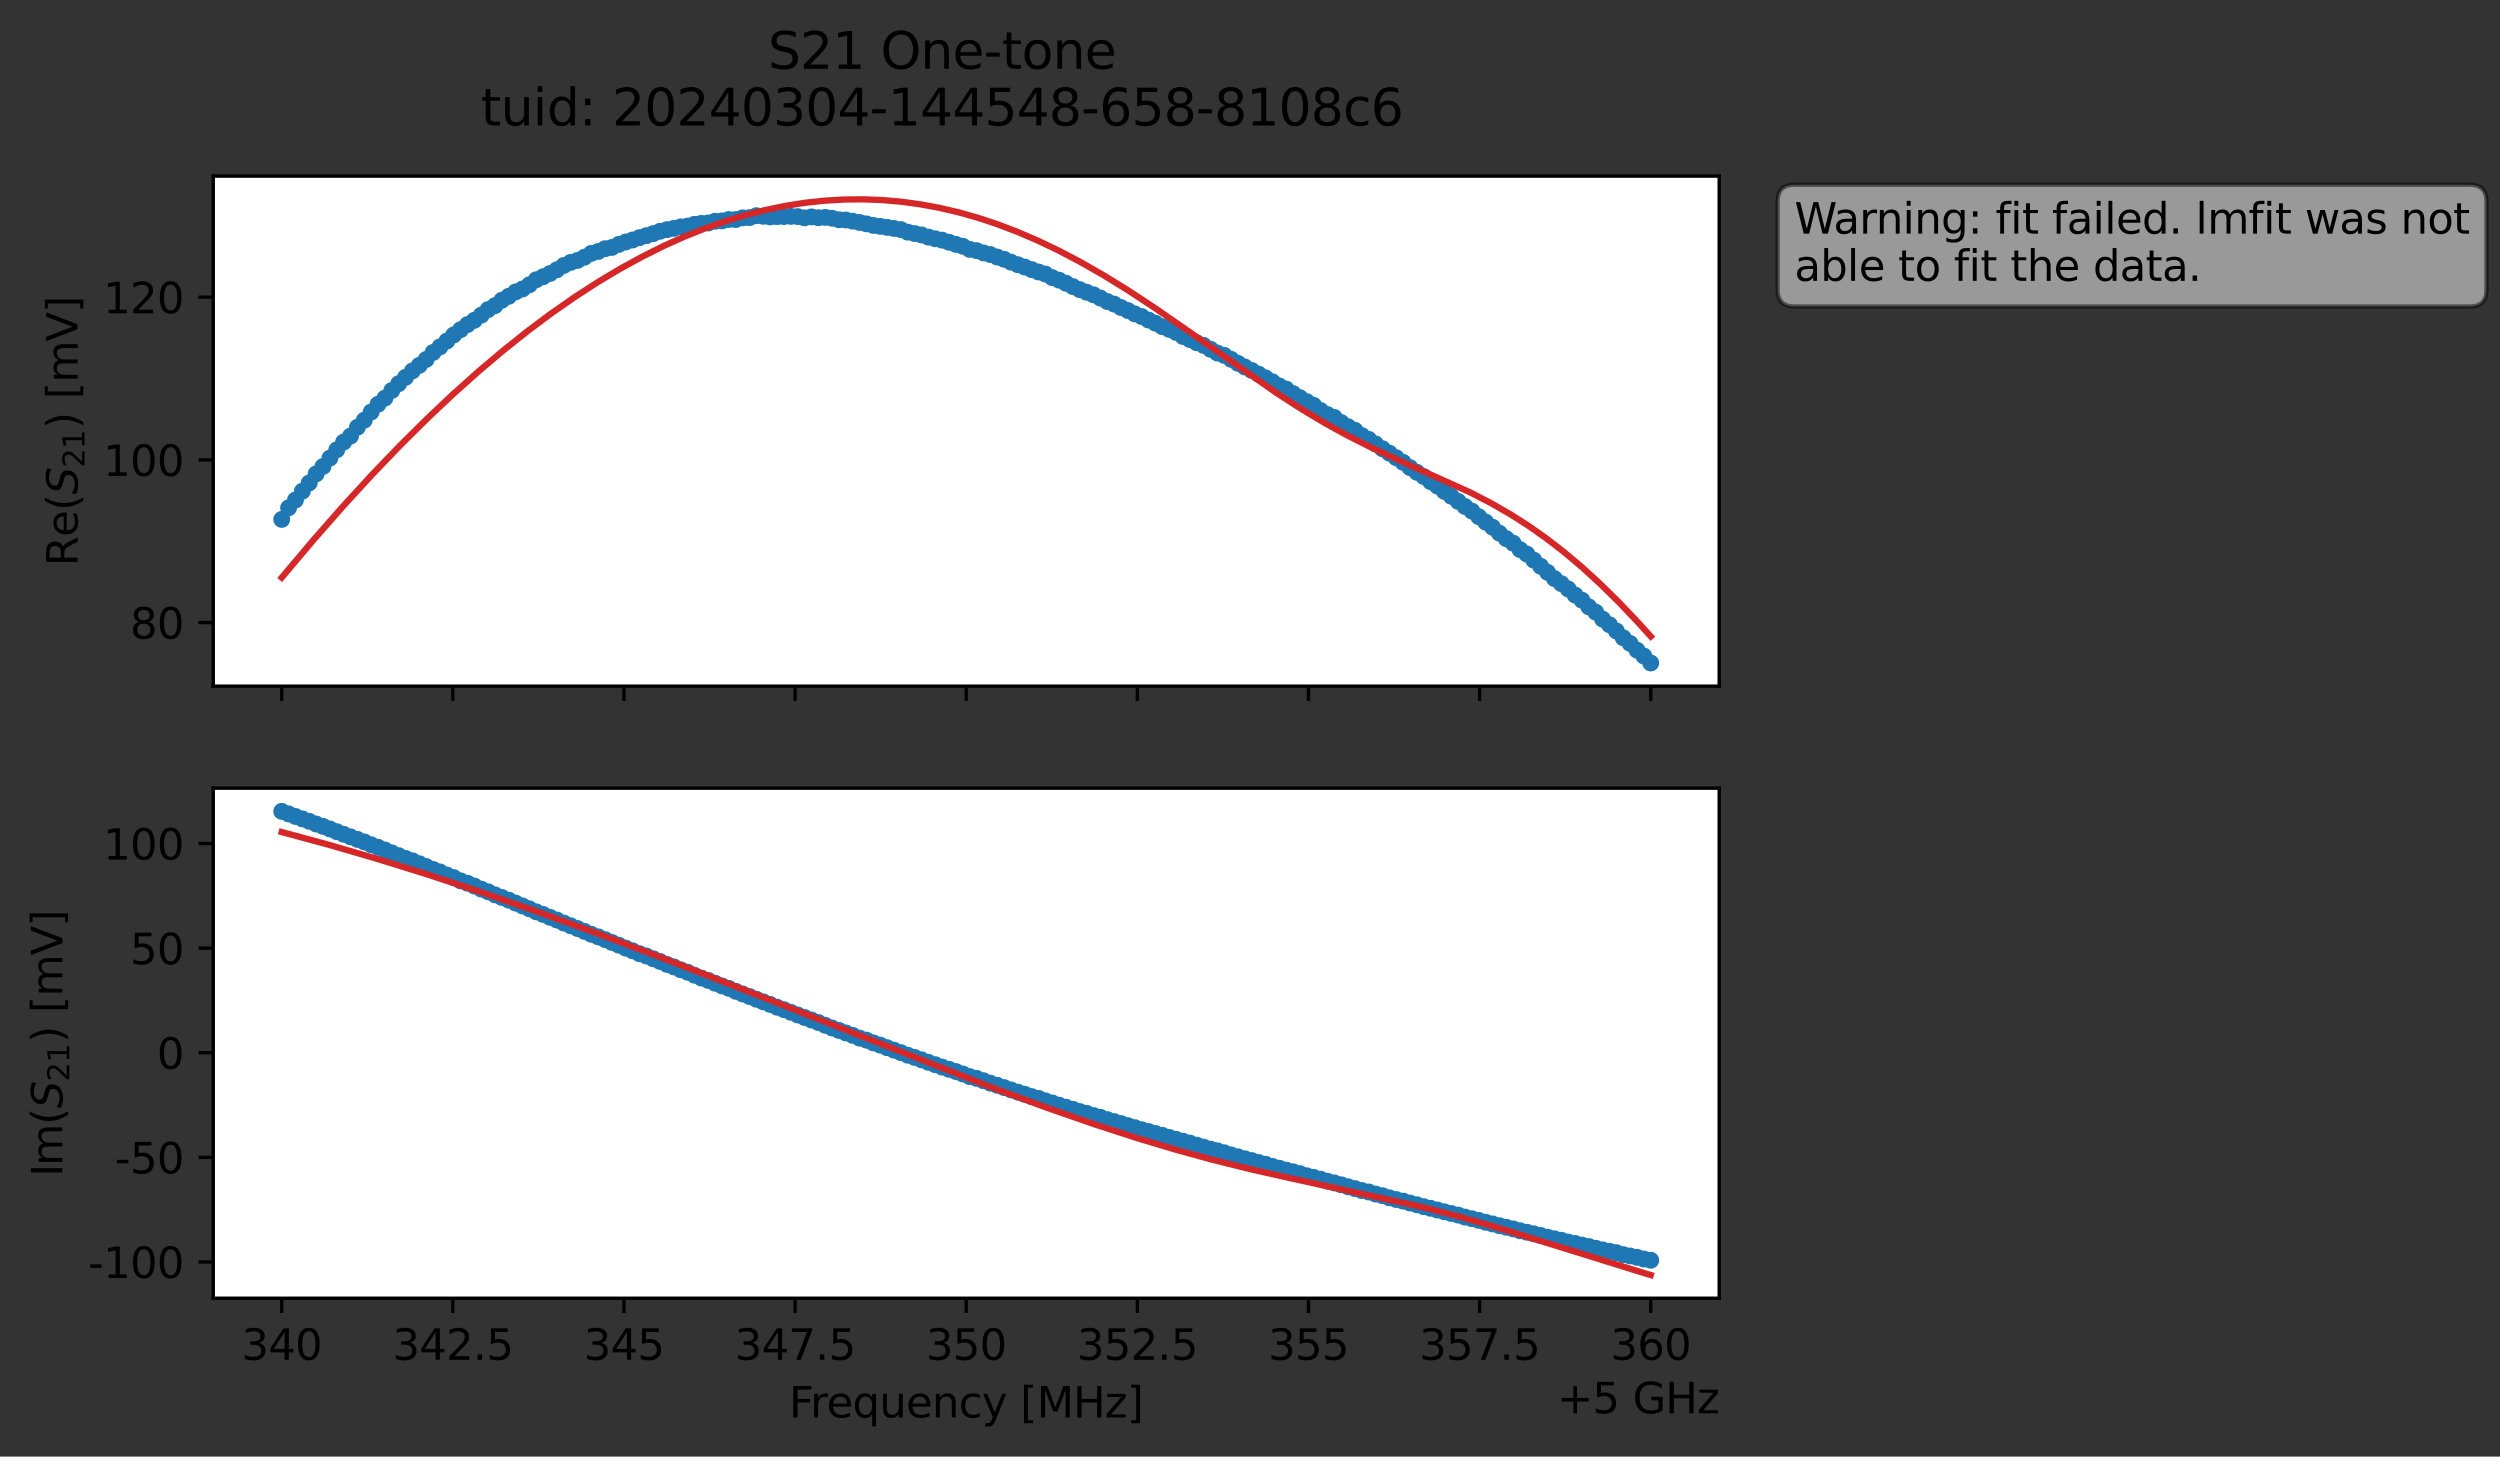 <?xml version="1.0" encoding="utf-8" standalone="no"?>
<!DOCTYPE svg PUBLIC "-//W3C//DTD SVG 1.1//EN"
  "http://www.w3.org/Graphics/SVG/1.1/DTD/svg11.dtd">
<svg xmlns:xlink="http://www.w3.org/1999/xlink" width="592.857pt" height="345.428pt" viewBox="0 0 592.857 345.428" xmlns="http://www.w3.org/2000/svg" version="1.1">
 <rect x="0" y="0" width="592.857" height="345.428" fill="#333333" stroke="none"/>
 <defs>
  <style type="text/css">*{stroke-linejoin: round; stroke-linecap: butt}</style>
 </defs>
 <g id="figure_1">
  <g id="patch_1">
   <path d="M 0 345.428 
L 592.857 345.428 
L 592.857 -0 
L 0 -0 
L 0 345.428 
z
" style="fill: none; opacity: 0"/>
  </g>
  <g id="axes_1">
   <g id="patch_2">
    <path d="M 50.573 162.72 
L 407.693 162.72 
L 407.693 41.76 
L 50.573 41.76 
z
" style="fill: #ffffff"/>
   </g>
   <g id="matplotlib.axis_1">
    <g id="xtick_1">
     <g id="line2d_1">
      <defs>
       <path id="m1ad66cd537" d="M 0 0 
L 0 3.5 
" style="stroke: #000000; stroke-width: 0.8"/>
      </defs>
      <g>
       <use xlink:href="#m1ad66cd537" x="66.806" y="162.72" style="stroke: #000000; stroke-width: 0.8"/>
      </g>
     </g>
    </g>
    <g id="xtick_2">
     <g id="line2d_2">
      <g>
       <use xlink:href="#m1ad66cd537" x="107.388" y="162.72" style="stroke: #000000; stroke-width: 0.8"/>
      </g>
     </g>
    </g>
    <g id="xtick_3">
     <g id="line2d_3">
      <g>
       <use xlink:href="#m1ad66cd537" x="147.97" y="162.72" style="stroke: #000000; stroke-width: 0.8"/>
      </g>
     </g>
    </g>
    <g id="xtick_4">
     <g id="line2d_4">
      <g>
       <use xlink:href="#m1ad66cd537" x="188.552" y="162.72" style="stroke: #000000; stroke-width: 0.8"/>
      </g>
     </g>
    </g>
    <g id="xtick_5">
     <g id="line2d_5">
      <g>
       <use xlink:href="#m1ad66cd537" x="229.133" y="162.72" style="stroke: #000000; stroke-width: 0.8"/>
      </g>
     </g>
    </g>
    <g id="xtick_6">
     <g id="line2d_6">
      <g>
       <use xlink:href="#m1ad66cd537" x="269.715" y="162.72" style="stroke: #000000; stroke-width: 0.8"/>
      </g>
     </g>
    </g>
    <g id="xtick_7">
     <g id="line2d_7">
      <g>
       <use xlink:href="#m1ad66cd537" x="310.297" y="162.72" style="stroke: #000000; stroke-width: 0.8"/>
      </g>
     </g>
    </g>
    <g id="xtick_8">
     <g id="line2d_8">
      <g>
       <use xlink:href="#m1ad66cd537" x="350.879" y="162.72" style="stroke: #000000; stroke-width: 0.8"/>
      </g>
     </g>
    </g>
    <g id="xtick_9">
     <g id="line2d_9">
      <g>
       <use xlink:href="#m1ad66cd537" x="391.461" y="162.72" style="stroke: #000000; stroke-width: 0.8"/>
      </g>
     </g>
    </g>
   </g>
   <g id="matplotlib.axis_2">
    <g id="ytick_1">
     <g id="line2d_10">
      <defs>
       <path id="m40aa287c69" d="M 0 0 
L -3.5 0 
" style="stroke: #000000; stroke-width: 0.8"/>
      </defs>
      <g>
       <use xlink:href="#m40aa287c69" x="50.573" y="147.639" style="stroke: #000000; stroke-width: 0.8"/>
      </g>
     </g>
     <g id="text_1">
      <!-- 80 -->
      <g transform="translate(30.848 151.439) scale(0.1 -0.1)">
       <defs>
        <path id="DejaVuSans-38" d="M 2034 2216 
Q 1584 2216 1326 1975 
Q 1069 1734 1069 1313 
Q 1069 891 1326 650 
Q 1584 409 2034 409 
Q 2484 409 2743 651 
Q 3003 894 3003 1313 
Q 3003 1734 2745 1975 
Q 2488 2216 2034 2216 
z
M 1403 2484 
Q 997 2584 770 2862 
Q 544 3141 544 3541 
Q 544 4100 942 4425 
Q 1341 4750 2034 4750 
Q 2731 4750 3128 4425 
Q 3525 4100 3525 3541 
Q 3525 3141 3298 2862 
Q 3072 2584 2669 2484 
Q 3125 2378 3379 2068 
Q 3634 1759 3634 1313 
Q 3634 634 3220 271 
Q 2806 -91 2034 -91 
Q 1263 -91 848 271 
Q 434 634 434 1313 
Q 434 1759 690 2068 
Q 947 2378 1403 2484 
z
M 1172 3481 
Q 1172 3119 1398 2916 
Q 1625 2713 2034 2713 
Q 2441 2713 2670 2916 
Q 2900 3119 2900 3481 
Q 2900 3844 2670 4047 
Q 2441 4250 2034 4250 
Q 1625 4250 1398 4047 
Q 1172 3844 1172 3481 
z
" transform="scale(0.016)"/>
        <path id="DejaVuSans-30" d="M 2034 4250 
Q 1547 4250 1301 3770 
Q 1056 3291 1056 2328 
Q 1056 1369 1301 889 
Q 1547 409 2034 409 
Q 2525 409 2770 889 
Q 3016 1369 3016 2328 
Q 3016 3291 2770 3770 
Q 2525 4250 2034 4250 
z
M 2034 4750 
Q 2819 4750 3233 4129 
Q 3647 3509 3647 2328 
Q 3647 1150 3233 529 
Q 2819 -91 2034 -91 
Q 1250 -91 836 529 
Q 422 1150 422 2328 
Q 422 3509 836 4129 
Q 1250 4750 2034 4750 
z
" transform="scale(0.016)"/>
       </defs>
       <use xlink:href="#DejaVuSans-38"/>
       <use xlink:href="#DejaVuSans-30" x="63.623"/>
      </g>
     </g>
    </g>
    <g id="ytick_2">
     <g id="line2d_11">
      <g>
       <use xlink:href="#m40aa287c69" x="50.573" y="109.06" style="stroke: #000000; stroke-width: 0.8"/>
      </g>
     </g>
     <g id="text_2">
      <!-- 100 -->
      <g transform="translate(24.486 112.86) scale(0.1 -0.1)">
       <defs>
        <path id="DejaVuSans-31" d="M 794 531 
L 1825 531 
L 1825 4091 
L 703 3866 
L 703 4441 
L 1819 4666 
L 2450 4666 
L 2450 531 
L 3481 531 
L 3481 0 
L 794 0 
L 794 531 
z
" transform="scale(0.016)"/>
       </defs>
       <use xlink:href="#DejaVuSans-31"/>
       <use xlink:href="#DejaVuSans-30" x="63.623"/>
       <use xlink:href="#DejaVuSans-30" x="127.246"/>
      </g>
     </g>
    </g>
    <g id="ytick_3">
     <g id="line2d_12">
      <g>
       <use xlink:href="#m40aa287c69" x="50.573" y="70.481" style="stroke: #000000; stroke-width: 0.8"/>
      </g>
     </g>
     <g id="text_3">
      <!-- 120 -->
      <g transform="translate(24.486 74.281) scale(0.1 -0.1)">
       <defs>
        <path id="DejaVuSans-32" d="M 1228 531 
L 3431 531 
L 3431 0 
L 469 0 
L 469 531 
Q 828 903 1448 1529 
Q 2069 2156 2228 2338 
Q 2531 2678 2651 2914 
Q 2772 3150 2772 3378 
Q 2772 3750 2511 3984 
Q 2250 4219 1831 4219 
Q 1534 4219 1204 4116 
Q 875 4013 500 3803 
L 500 4441 
Q 881 4594 1212 4672 
Q 1544 4750 1819 4750 
Q 2544 4750 2975 4387 
Q 3406 4025 3406 3419 
Q 3406 3131 3298 2873 
Q 3191 2616 2906 2266 
Q 2828 2175 2409 1742 
Q 1991 1309 1228 531 
z
" transform="scale(0.016)"/>
       </defs>
       <use xlink:href="#DejaVuSans-31"/>
       <use xlink:href="#DejaVuSans-32" x="63.623"/>
       <use xlink:href="#DejaVuSans-30" x="127.246"/>
      </g>
     </g>
    </g>
    <g id="text_4">
     <!-- Re$(S_{21})$ [mV] -->
     <g transform="translate(18.406 134.24) rotate(-90) scale(0.1 -0.1)">
      <defs>
       <path id="DejaVuSans-52" d="M 2841 2188 
Q 3044 2119 3236 1894 
Q 3428 1669 3622 1275 
L 4263 0 
L 3584 0 
L 2988 1197 
Q 2756 1666 2539 1819 
Q 2322 1972 1947 1972 
L 1259 1972 
L 1259 0 
L 628 0 
L 628 4666 
L 2053 4666 
Q 2853 4666 3247 4331 
Q 3641 3997 3641 3322 
Q 3641 2881 3436 2590 
Q 3231 2300 2841 2188 
z
M 1259 4147 
L 1259 2491 
L 2053 2491 
Q 2509 2491 2742 2702 
Q 2975 2913 2975 3322 
Q 2975 3731 2742 3939 
Q 2509 4147 2053 4147 
L 1259 4147 
z
" transform="scale(0.016)"/>
       <path id="DejaVuSans-65" d="M 3597 1894 
L 3597 1613 
L 953 1613 
Q 991 1019 1311 708 
Q 1631 397 2203 397 
Q 2534 397 2845 478 
Q 3156 559 3463 722 
L 3463 178 
Q 3153 47 2828 -22 
Q 2503 -91 2169 -91 
Q 1331 -91 842 396 
Q 353 884 353 1716 
Q 353 2575 817 3079 
Q 1281 3584 2069 3584 
Q 2775 3584 3186 3129 
Q 3597 2675 3597 1894 
z
M 3022 2063 
Q 3016 2534 2758 2815 
Q 2500 3097 2075 3097 
Q 1594 3097 1305 2825 
Q 1016 2553 972 2059 
L 3022 2063 
z
" transform="scale(0.016)"/>
       <path id="DejaVuSans-28" d="M 1984 4856 
Q 1566 4138 1362 3434 
Q 1159 2731 1159 2009 
Q 1159 1288 1364 580 
Q 1569 -128 1984 -844 
L 1484 -844 
Q 1016 -109 783 600 
Q 550 1309 550 2009 
Q 550 2706 781 3412 
Q 1013 4119 1484 4856 
L 1984 4856 
z
" transform="scale(0.016)"/>
       <path id="DejaVuSans-Oblique-53" d="M 3859 4513 
L 3738 3897 
Q 3422 4066 3111 4152 
Q 2800 4238 2509 4238 
Q 1944 4238 1609 3991 
Q 1275 3744 1275 3334 
Q 1275 3109 1398 2989 
Q 1522 2869 2034 2731 
L 2413 2638 
Q 3053 2472 3303 2217 
Q 3553 1963 3553 1503 
Q 3553 797 2998 353 
Q 2444 -91 1538 -91 
Q 1166 -91 791 -17 
Q 416 56 38 206 
L 166 856 
Q 513 641 861 531 
Q 1209 422 1556 422 
Q 2147 422 2503 684 
Q 2859 947 2859 1369 
Q 2859 1650 2717 1795 
Q 2575 1941 2106 2059 
L 1728 2156 
Q 1081 2325 845 2545 
Q 609 2766 609 3163 
Q 609 3859 1145 4304 
Q 1681 4750 2541 4750 
Q 2875 4750 3203 4690 
Q 3531 4631 3859 4513 
z
" transform="scale(0.016)"/>
       <path id="DejaVuSans-29" d="M 513 4856 
L 1013 4856 
Q 1481 4119 1714 3412 
Q 1947 2706 1947 2009 
Q 1947 1309 1714 600 
Q 1481 -109 1013 -844 
L 513 -844 
Q 928 -128 1133 580 
Q 1338 1288 1338 2009 
Q 1338 2731 1133 3434 
Q 928 4138 513 4856 
z
" transform="scale(0.016)"/>
       <path id="DejaVuSans-20" transform="scale(0.016)"/>
       <path id="DejaVuSans-5b" d="M 550 4863 
L 1875 4863 
L 1875 4416 
L 1125 4416 
L 1125 -397 
L 1875 -397 
L 1875 -844 
L 550 -844 
L 550 4863 
z
" transform="scale(0.016)"/>
       <path id="DejaVuSans-6d" d="M 3328 2828 
Q 3544 3216 3844 3400 
Q 4144 3584 4550 3584 
Q 5097 3584 5394 3201 
Q 5691 2819 5691 2113 
L 5691 0 
L 5113 0 
L 5113 2094 
Q 5113 2597 4934 2840 
Q 4756 3084 4391 3084 
Q 3944 3084 3684 2787 
Q 3425 2491 3425 1978 
L 3425 0 
L 2847 0 
L 2847 2094 
Q 2847 2600 2669 2842 
Q 2491 3084 2119 3084 
Q 1678 3084 1418 2786 
Q 1159 2488 1159 1978 
L 1159 0 
L 581 0 
L 581 3500 
L 1159 3500 
L 1159 2956 
Q 1356 3278 1631 3431 
Q 1906 3584 2284 3584 
Q 2666 3584 2933 3390 
Q 3200 3197 3328 2828 
z
" transform="scale(0.016)"/>
       <path id="DejaVuSans-56" d="M 1831 0 
L 50 4666 
L 709 4666 
L 2188 738 
L 3669 4666 
L 4325 4666 
L 2547 0 
L 1831 0 
z
" transform="scale(0.016)"/>
       <path id="DejaVuSans-5d" d="M 1947 4863 
L 1947 -844 
L 622 -844 
L 622 -397 
L 1369 -397 
L 1369 4416 
L 622 4416 
L 622 4863 
L 1947 4863 
z
" transform="scale(0.016)"/>
      </defs>
      <use xlink:href="#DejaVuSans-52" transform="translate(0 0.016)"/>
      <use xlink:href="#DejaVuSans-65" transform="translate(69.482 0.016)"/>
      <use xlink:href="#DejaVuSans-28" transform="translate(131.006 0.016)"/>
      <use xlink:href="#DejaVuSans-Oblique-53" transform="translate(170.02 0.016)"/>
      <use xlink:href="#DejaVuSans-32" transform="translate(233.496 -16.391) scale(0.7)"/>
      <use xlink:href="#DejaVuSans-31" transform="translate(278.032 -16.391) scale(0.7)"/>
      <use xlink:href="#DejaVuSans-29" transform="translate(325.303 0.016)"/>
      <use xlink:href="#DejaVuSans-20" transform="translate(364.316 0.016)"/>
      <use xlink:href="#DejaVuSans-5b" transform="translate(396.104 0.016)"/>
      <use xlink:href="#DejaVuSans-6d" transform="translate(435.117 0.016)"/>
      <use xlink:href="#DejaVuSans-56" transform="translate(532.529 0.016)"/>
      <use xlink:href="#DejaVuSans-5d" transform="translate(600.938 0.016)"/>
     </g>
    </g>
   </g>
   <g id="line2d_13">
    <path d="M 66.806 123.175 
L 68.438 120.424 
L 70.069 118.571 
L 74.963 112.384 
L 76.595 110.627 
L 81.489 104.834 
L 83.12 103.418 
L 84.752 101.329 
L 86.383 99.649 
L 89.646 95.86 
L 91.278 94.414 
L 92.909 92.603 
L 96.172 89.487 
L 97.803 87.953 
L 101.066 85.237 
L 102.698 83.583 
L 105.96 80.88 
L 107.592 79.435 
L 110.855 76.974 
L 112.486 75.962 
L 115.749 73.414 
L 117.38 72.482 
L 119.012 71.201 
L 122.275 69.222 
L 123.906 68.529 
L 125.538 67.54 
L 127.169 66.339 
L 130.432 64.856 
L 132.063 63.97 
L 133.695 62.956 
L 135.326 62.222 
L 136.958 61.757 
L 138.589 61.002 
L 140.221 60.094 
L 141.852 59.636 
L 143.483 58.984 
L 145.115 58.676 
L 146.746 57.951 
L 151.641 56.361 
L 154.903 55.401 
L 156.535 54.843 
L 161.429 53.801 
L 163.061 53.615 
L 164.692 53.194 
L 166.323 52.973 
L 167.955 52.88 
L 169.586 52.465 
L 171.218 52.378 
L 172.849 52.062 
L 174.481 52.064 
L 176.112 51.662 
L 177.743 51.606 
L 179.375 51.15 
L 182.638 51.438 
L 187.532 51.306 
L 189.163 51.363 
L 190.795 51.665 
L 192.426 51.433 
L 194.058 51.633 
L 195.689 51.559 
L 197.321 51.757 
L 198.952 52.113 
L 200.583 52.166 
L 205.478 53.09 
L 207.109 53.461 
L 212.003 54.18 
L 213.635 54.444 
L 215.266 55.058 
L 218.529 55.709 
L 220.161 56.229 
L 225.055 57.451 
L 228.318 58.395 
L 229.949 59.134 
L 231.581 59.432 
L 233.212 59.98 
L 234.843 60.369 
L 247.895 64.984 
L 249.526 65.838 
L 251.158 66.44 
L 257.683 69.303 
L 259.315 69.91 
L 269.103 74.445 
L 270.735 75.074 
L 275.629 77.47 
L 278.892 78.821 
L 280.523 79.798 
L 285.418 81.907 
L 288.681 83.719 
L 290.312 84.269 
L 295.206 87.026 
L 300.101 89.612 
L 311.521 96.131 
L 313.152 97.332 
L 314.784 98.317 
L 316.415 98.989 
L 318.046 100.204 
L 319.678 101.2 
L 321.309 102.038 
L 322.941 103.286 
L 324.572 104.193 
L 334.361 110.885 
L 342.518 116.533 
L 345.781 118.893 
L 353.938 125.033 
L 357.201 127.745 
L 358.832 128.811 
L 360.464 130.326 
L 362.095 131.405 
L 368.621 137.205 
L 371.884 139.67 
L 373.515 141.104 
L 375.146 142.332 
L 376.778 143.913 
L 378.409 145.167 
L 380.041 146.824 
L 383.304 149.628 
L 384.935 151.251 
L 386.566 152.585 
L 388.198 154.174 
L 389.829 155.578 
L 391.461 157.222 
L 391.461 157.222 
" clip-path="url(#pf16addc27a)" style="fill: none; stroke: #1f77b4; stroke-width: 1.5; stroke-linecap: square"/>
    <defs>
     <path id="m05e60dd59a" d="M 0 1.5 
C 0.398 1.5 0.779 1.342 1.061 1.061 
C 1.342 0.779 1.5 0.398 1.5 0 
C 1.5 -0.398 1.342 -0.779 1.061 -1.061 
C 0.779 -1.342 0.398 -1.5 0 -1.5 
C -0.398 -1.5 -0.779 -1.342 -1.061 -1.061 
C -1.342 -0.779 -1.5 -0.398 -1.5 0 
C -1.5 0.398 -1.342 0.779 -1.061 1.061 
C -0.779 1.342 -0.398 1.5 0 1.5 
z
" style="stroke: #1f77b4"/>
    </defs>
    <g clip-path="url(#pf16addc27a)">
     <use xlink:href="#m05e60dd59a" x="66.806" y="123.175" style="fill: #1f77b4; stroke: #1f77b4"/>
     <use xlink:href="#m05e60dd59a" x="68.438" y="120.424" style="fill: #1f77b4; stroke: #1f77b4"/>
     <use xlink:href="#m05e60dd59a" x="70.069" y="118.571" style="fill: #1f77b4; stroke: #1f77b4"/>
     <use xlink:href="#m05e60dd59a" x="71.7" y="116.48" style="fill: #1f77b4; stroke: #1f77b4"/>
     <use xlink:href="#m05e60dd59a" x="73.332" y="114.519" style="fill: #1f77b4; stroke: #1f77b4"/>
     <use xlink:href="#m05e60dd59a" x="74.963" y="112.384" style="fill: #1f77b4; stroke: #1f77b4"/>
     <use xlink:href="#m05e60dd59a" x="76.595" y="110.627" style="fill: #1f77b4; stroke: #1f77b4"/>
     <use xlink:href="#m05e60dd59a" x="78.226" y="108.643" style="fill: #1f77b4; stroke: #1f77b4"/>
     <use xlink:href="#m05e60dd59a" x="79.858" y="106.674" style="fill: #1f77b4; stroke: #1f77b4"/>
     <use xlink:href="#m05e60dd59a" x="81.489" y="104.834" style="fill: #1f77b4; stroke: #1f77b4"/>
     <use xlink:href="#m05e60dd59a" x="83.12" y="103.418" style="fill: #1f77b4; stroke: #1f77b4"/>
     <use xlink:href="#m05e60dd59a" x="84.752" y="101.329" style="fill: #1f77b4; stroke: #1f77b4"/>
     <use xlink:href="#m05e60dd59a" x="86.383" y="99.649" style="fill: #1f77b4; stroke: #1f77b4"/>
     <use xlink:href="#m05e60dd59a" x="88.015" y="97.7" style="fill: #1f77b4; stroke: #1f77b4"/>
     <use xlink:href="#m05e60dd59a" x="89.646" y="95.86" style="fill: #1f77b4; stroke: #1f77b4"/>
     <use xlink:href="#m05e60dd59a" x="91.278" y="94.414" style="fill: #1f77b4; stroke: #1f77b4"/>
     <use xlink:href="#m05e60dd59a" x="92.909" y="92.603" style="fill: #1f77b4; stroke: #1f77b4"/>
     <use xlink:href="#m05e60dd59a" x="94.54" y="90.984" style="fill: #1f77b4; stroke: #1f77b4"/>
     <use xlink:href="#m05e60dd59a" x="96.172" y="89.487" style="fill: #1f77b4; stroke: #1f77b4"/>
     <use xlink:href="#m05e60dd59a" x="97.803" y="87.953" style="fill: #1f77b4; stroke: #1f77b4"/>
     <use xlink:href="#m05e60dd59a" x="99.435" y="86.641" style="fill: #1f77b4; stroke: #1f77b4"/>
     <use xlink:href="#m05e60dd59a" x="101.066" y="85.237" style="fill: #1f77b4; stroke: #1f77b4"/>
     <use xlink:href="#m05e60dd59a" x="102.698" y="83.583" style="fill: #1f77b4; stroke: #1f77b4"/>
     <use xlink:href="#m05e60dd59a" x="104.329" y="82.271" style="fill: #1f77b4; stroke: #1f77b4"/>
     <use xlink:href="#m05e60dd59a" x="105.96" y="80.88" style="fill: #1f77b4; stroke: #1f77b4"/>
     <use xlink:href="#m05e60dd59a" x="107.592" y="79.435" style="fill: #1f77b4; stroke: #1f77b4"/>
     <use xlink:href="#m05e60dd59a" x="109.223" y="78.171" style="fill: #1f77b4; stroke: #1f77b4"/>
     <use xlink:href="#m05e60dd59a" x="110.855" y="76.974" style="fill: #1f77b4; stroke: #1f77b4"/>
     <use xlink:href="#m05e60dd59a" x="112.486" y="75.962" style="fill: #1f77b4; stroke: #1f77b4"/>
     <use xlink:href="#m05e60dd59a" x="114.118" y="74.73" style="fill: #1f77b4; stroke: #1f77b4"/>
     <use xlink:href="#m05e60dd59a" x="115.749" y="73.414" style="fill: #1f77b4; stroke: #1f77b4"/>
     <use xlink:href="#m05e60dd59a" x="117.38" y="72.482" style="fill: #1f77b4; stroke: #1f77b4"/>
     <use xlink:href="#m05e60dd59a" x="119.012" y="71.201" style="fill: #1f77b4; stroke: #1f77b4"/>
     <use xlink:href="#m05e60dd59a" x="120.643" y="70.263" style="fill: #1f77b4; stroke: #1f77b4"/>
     <use xlink:href="#m05e60dd59a" x="122.275" y="69.222" style="fill: #1f77b4; stroke: #1f77b4"/>
     <use xlink:href="#m05e60dd59a" x="123.906" y="68.529" style="fill: #1f77b4; stroke: #1f77b4"/>
     <use xlink:href="#m05e60dd59a" x="125.538" y="67.54" style="fill: #1f77b4; stroke: #1f77b4"/>
     <use xlink:href="#m05e60dd59a" x="127.169" y="66.339" style="fill: #1f77b4; stroke: #1f77b4"/>
     <use xlink:href="#m05e60dd59a" x="128.8" y="65.628" style="fill: #1f77b4; stroke: #1f77b4"/>
     <use xlink:href="#m05e60dd59a" x="130.432" y="64.856" style="fill: #1f77b4; stroke: #1f77b4"/>
     <use xlink:href="#m05e60dd59a" x="132.063" y="63.97" style="fill: #1f77b4; stroke: #1f77b4"/>
     <use xlink:href="#m05e60dd59a" x="133.695" y="62.956" style="fill: #1f77b4; stroke: #1f77b4"/>
     <use xlink:href="#m05e60dd59a" x="135.326" y="62.222" style="fill: #1f77b4; stroke: #1f77b4"/>
     <use xlink:href="#m05e60dd59a" x="136.958" y="61.757" style="fill: #1f77b4; stroke: #1f77b4"/>
     <use xlink:href="#m05e60dd59a" x="138.589" y="61.002" style="fill: #1f77b4; stroke: #1f77b4"/>
     <use xlink:href="#m05e60dd59a" x="140.221" y="60.094" style="fill: #1f77b4; stroke: #1f77b4"/>
     <use xlink:href="#m05e60dd59a" x="141.852" y="59.636" style="fill: #1f77b4; stroke: #1f77b4"/>
     <use xlink:href="#m05e60dd59a" x="143.483" y="58.984" style="fill: #1f77b4; stroke: #1f77b4"/>
     <use xlink:href="#m05e60dd59a" x="145.115" y="58.676" style="fill: #1f77b4; stroke: #1f77b4"/>
     <use xlink:href="#m05e60dd59a" x="146.746" y="57.951" style="fill: #1f77b4; stroke: #1f77b4"/>
     <use xlink:href="#m05e60dd59a" x="148.378" y="57.391" style="fill: #1f77b4; stroke: #1f77b4"/>
     <use xlink:href="#m05e60dd59a" x="150.009" y="56.914" style="fill: #1f77b4; stroke: #1f77b4"/>
     <use xlink:href="#m05e60dd59a" x="151.641" y="56.361" style="fill: #1f77b4; stroke: #1f77b4"/>
     <use xlink:href="#m05e60dd59a" x="153.272" y="55.894" style="fill: #1f77b4; stroke: #1f77b4"/>
     <use xlink:href="#m05e60dd59a" x="154.903" y="55.401" style="fill: #1f77b4; stroke: #1f77b4"/>
     <use xlink:href="#m05e60dd59a" x="156.535" y="54.843" style="fill: #1f77b4; stroke: #1f77b4"/>
     <use xlink:href="#m05e60dd59a" x="158.166" y="54.462" style="fill: #1f77b4; stroke: #1f77b4"/>
     <use xlink:href="#m05e60dd59a" x="159.798" y="54.164" style="fill: #1f77b4; stroke: #1f77b4"/>
     <use xlink:href="#m05e60dd59a" x="161.429" y="53.801" style="fill: #1f77b4; stroke: #1f77b4"/>
     <use xlink:href="#m05e60dd59a" x="163.061" y="53.615" style="fill: #1f77b4; stroke: #1f77b4"/>
     <use xlink:href="#m05e60dd59a" x="164.692" y="53.194" style="fill: #1f77b4; stroke: #1f77b4"/>
     <use xlink:href="#m05e60dd59a" x="166.323" y="52.973" style="fill: #1f77b4; stroke: #1f77b4"/>
     <use xlink:href="#m05e60dd59a" x="167.955" y="52.88" style="fill: #1f77b4; stroke: #1f77b4"/>
     <use xlink:href="#m05e60dd59a" x="169.586" y="52.465" style="fill: #1f77b4; stroke: #1f77b4"/>
     <use xlink:href="#m05e60dd59a" x="171.218" y="52.378" style="fill: #1f77b4; stroke: #1f77b4"/>
     <use xlink:href="#m05e60dd59a" x="172.849" y="52.062" style="fill: #1f77b4; stroke: #1f77b4"/>
     <use xlink:href="#m05e60dd59a" x="174.481" y="52.064" style="fill: #1f77b4; stroke: #1f77b4"/>
     <use xlink:href="#m05e60dd59a" x="176.112" y="51.662" style="fill: #1f77b4; stroke: #1f77b4"/>
     <use xlink:href="#m05e60dd59a" x="177.743" y="51.606" style="fill: #1f77b4; stroke: #1f77b4"/>
     <use xlink:href="#m05e60dd59a" x="179.375" y="51.15" style="fill: #1f77b4; stroke: #1f77b4"/>
     <use xlink:href="#m05e60dd59a" x="181.006" y="51.294" style="fill: #1f77b4; stroke: #1f77b4"/>
     <use xlink:href="#m05e60dd59a" x="182.638" y="51.438" style="fill: #1f77b4; stroke: #1f77b4"/>
     <use xlink:href="#m05e60dd59a" x="184.269" y="51.378" style="fill: #1f77b4; stroke: #1f77b4"/>
     <use xlink:href="#m05e60dd59a" x="185.901" y="51.354" style="fill: #1f77b4; stroke: #1f77b4"/>
     <use xlink:href="#m05e60dd59a" x="187.532" y="51.306" style="fill: #1f77b4; stroke: #1f77b4"/>
     <use xlink:href="#m05e60dd59a" x="189.163" y="51.363" style="fill: #1f77b4; stroke: #1f77b4"/>
     <use xlink:href="#m05e60dd59a" x="190.795" y="51.665" style="fill: #1f77b4; stroke: #1f77b4"/>
     <use xlink:href="#m05e60dd59a" x="192.426" y="51.433" style="fill: #1f77b4; stroke: #1f77b4"/>
     <use xlink:href="#m05e60dd59a" x="194.058" y="51.633" style="fill: #1f77b4; stroke: #1f77b4"/>
     <use xlink:href="#m05e60dd59a" x="195.689" y="51.559" style="fill: #1f77b4; stroke: #1f77b4"/>
     <use xlink:href="#m05e60dd59a" x="197.321" y="51.757" style="fill: #1f77b4; stroke: #1f77b4"/>
     <use xlink:href="#m05e60dd59a" x="198.952" y="52.113" style="fill: #1f77b4; stroke: #1f77b4"/>
     <use xlink:href="#m05e60dd59a" x="200.583" y="52.166" style="fill: #1f77b4; stroke: #1f77b4"/>
     <use xlink:href="#m05e60dd59a" x="202.215" y="52.454" style="fill: #1f77b4; stroke: #1f77b4"/>
     <use xlink:href="#m05e60dd59a" x="203.846" y="52.754" style="fill: #1f77b4; stroke: #1f77b4"/>
     <use xlink:href="#m05e60dd59a" x="205.478" y="53.09" style="fill: #1f77b4; stroke: #1f77b4"/>
     <use xlink:href="#m05e60dd59a" x="207.109" y="53.461" style="fill: #1f77b4; stroke: #1f77b4"/>
     <use xlink:href="#m05e60dd59a" x="208.741" y="53.676" style="fill: #1f77b4; stroke: #1f77b4"/>
     <use xlink:href="#m05e60dd59a" x="210.372" y="53.917" style="fill: #1f77b4; stroke: #1f77b4"/>
     <use xlink:href="#m05e60dd59a" x="212.003" y="54.18" style="fill: #1f77b4; stroke: #1f77b4"/>
     <use xlink:href="#m05e60dd59a" x="213.635" y="54.444" style="fill: #1f77b4; stroke: #1f77b4"/>
     <use xlink:href="#m05e60dd59a" x="215.266" y="55.058" style="fill: #1f77b4; stroke: #1f77b4"/>
     <use xlink:href="#m05e60dd59a" x="216.898" y="55.385" style="fill: #1f77b4; stroke: #1f77b4"/>
     <use xlink:href="#m05e60dd59a" x="218.529" y="55.709" style="fill: #1f77b4; stroke: #1f77b4"/>
     <use xlink:href="#m05e60dd59a" x="220.161" y="56.229" style="fill: #1f77b4; stroke: #1f77b4"/>
     <use xlink:href="#m05e60dd59a" x="221.792" y="56.629" style="fill: #1f77b4; stroke: #1f77b4"/>
     <use xlink:href="#m05e60dd59a" x="223.423" y="56.951" style="fill: #1f77b4; stroke: #1f77b4"/>
     <use xlink:href="#m05e60dd59a" x="225.055" y="57.451" style="fill: #1f77b4; stroke: #1f77b4"/>
     <use xlink:href="#m05e60dd59a" x="226.686" y="57.949" style="fill: #1f77b4; stroke: #1f77b4"/>
     <use xlink:href="#m05e60dd59a" x="228.318" y="58.395" style="fill: #1f77b4; stroke: #1f77b4"/>
     <use xlink:href="#m05e60dd59a" x="229.949" y="59.134" style="fill: #1f77b4; stroke: #1f77b4"/>
     <use xlink:href="#m05e60dd59a" x="231.581" y="59.432" style="fill: #1f77b4; stroke: #1f77b4"/>
     <use xlink:href="#m05e60dd59a" x="233.212" y="59.98" style="fill: #1f77b4; stroke: #1f77b4"/>
     <use xlink:href="#m05e60dd59a" x="234.843" y="60.369" style="fill: #1f77b4; stroke: #1f77b4"/>
     <use xlink:href="#m05e60dd59a" x="236.475" y="60.952" style="fill: #1f77b4; stroke: #1f77b4"/>
     <use xlink:href="#m05e60dd59a" x="238.106" y="61.489" style="fill: #1f77b4; stroke: #1f77b4"/>
     <use xlink:href="#m05e60dd59a" x="239.738" y="62.156" style="fill: #1f77b4; stroke: #1f77b4"/>
     <use xlink:href="#m05e60dd59a" x="241.369" y="62.775" style="fill: #1f77b4; stroke: #1f77b4"/>
     <use xlink:href="#m05e60dd59a" x="243.001" y="63.328" style="fill: #1f77b4; stroke: #1f77b4"/>
     <use xlink:href="#m05e60dd59a" x="244.632" y="63.929" style="fill: #1f77b4; stroke: #1f77b4"/>
     <use xlink:href="#m05e60dd59a" x="246.263" y="64.5" style="fill: #1f77b4; stroke: #1f77b4"/>
     <use xlink:href="#m05e60dd59a" x="247.895" y="64.984" style="fill: #1f77b4; stroke: #1f77b4"/>
     <use xlink:href="#m05e60dd59a" x="249.526" y="65.838" style="fill: #1f77b4; stroke: #1f77b4"/>
     <use xlink:href="#m05e60dd59a" x="251.158" y="66.44" style="fill: #1f77b4; stroke: #1f77b4"/>
     <use xlink:href="#m05e60dd59a" x="252.789" y="67.163" style="fill: #1f77b4; stroke: #1f77b4"/>
     <use xlink:href="#m05e60dd59a" x="254.421" y="67.959" style="fill: #1f77b4; stroke: #1f77b4"/>
     <use xlink:href="#m05e60dd59a" x="256.052" y="68.682" style="fill: #1f77b4; stroke: #1f77b4"/>
     <use xlink:href="#m05e60dd59a" x="257.683" y="69.303" style="fill: #1f77b4; stroke: #1f77b4"/>
     <use xlink:href="#m05e60dd59a" x="259.315" y="69.91" style="fill: #1f77b4; stroke: #1f77b4"/>
     <use xlink:href="#m05e60dd59a" x="260.946" y="70.674" style="fill: #1f77b4; stroke: #1f77b4"/>
     <use xlink:href="#m05e60dd59a" x="262.578" y="71.501" style="fill: #1f77b4; stroke: #1f77b4"/>
     <use xlink:href="#m05e60dd59a" x="264.209" y="72.112" style="fill: #1f77b4; stroke: #1f77b4"/>
     <use xlink:href="#m05e60dd59a" x="265.841" y="72.931" style="fill: #1f77b4; stroke: #1f77b4"/>
     <use xlink:href="#m05e60dd59a" x="267.472" y="73.639" style="fill: #1f77b4; stroke: #1f77b4"/>
     <use xlink:href="#m05e60dd59a" x="269.103" y="74.445" style="fill: #1f77b4; stroke: #1f77b4"/>
     <use xlink:href="#m05e60dd59a" x="270.735" y="75.074" style="fill: #1f77b4; stroke: #1f77b4"/>
     <use xlink:href="#m05e60dd59a" x="272.366" y="75.902" style="fill: #1f77b4; stroke: #1f77b4"/>
     <use xlink:href="#m05e60dd59a" x="273.998" y="76.646" style="fill: #1f77b4; stroke: #1f77b4"/>
     <use xlink:href="#m05e60dd59a" x="275.629" y="77.47" style="fill: #1f77b4; stroke: #1f77b4"/>
     <use xlink:href="#m05e60dd59a" x="277.261" y="78.098" style="fill: #1f77b4; stroke: #1f77b4"/>
     <use xlink:href="#m05e60dd59a" x="278.892" y="78.821" style="fill: #1f77b4; stroke: #1f77b4"/>
     <use xlink:href="#m05e60dd59a" x="280.523" y="79.798" style="fill: #1f77b4; stroke: #1f77b4"/>
     <use xlink:href="#m05e60dd59a" x="282.155" y="80.516" style="fill: #1f77b4; stroke: #1f77b4"/>
     <use xlink:href="#m05e60dd59a" x="283.786" y="81.277" style="fill: #1f77b4; stroke: #1f77b4"/>
     <use xlink:href="#m05e60dd59a" x="285.418" y="81.907" style="fill: #1f77b4; stroke: #1f77b4"/>
     <use xlink:href="#m05e60dd59a" x="287.049" y="82.819" style="fill: #1f77b4; stroke: #1f77b4"/>
     <use xlink:href="#m05e60dd59a" x="288.681" y="83.719" style="fill: #1f77b4; stroke: #1f77b4"/>
     <use xlink:href="#m05e60dd59a" x="290.312" y="84.269" style="fill: #1f77b4; stroke: #1f77b4"/>
     <use xlink:href="#m05e60dd59a" x="291.943" y="85.207" style="fill: #1f77b4; stroke: #1f77b4"/>
     <use xlink:href="#m05e60dd59a" x="293.575" y="86.16" style="fill: #1f77b4; stroke: #1f77b4"/>
     <use xlink:href="#m05e60dd59a" x="295.206" y="87.026" style="fill: #1f77b4; stroke: #1f77b4"/>
     <use xlink:href="#m05e60dd59a" x="296.838" y="87.852" style="fill: #1f77b4; stroke: #1f77b4"/>
     <use xlink:href="#m05e60dd59a" x="298.469" y="88.722" style="fill: #1f77b4; stroke: #1f77b4"/>
     <use xlink:href="#m05e60dd59a" x="300.101" y="89.612" style="fill: #1f77b4; stroke: #1f77b4"/>
     <use xlink:href="#m05e60dd59a" x="301.732" y="90.533" style="fill: #1f77b4; stroke: #1f77b4"/>
     <use xlink:href="#m05e60dd59a" x="303.363" y="91.525" style="fill: #1f77b4; stroke: #1f77b4"/>
     <use xlink:href="#m05e60dd59a" x="304.995" y="92.267" style="fill: #1f77b4; stroke: #1f77b4"/>
     <use xlink:href="#m05e60dd59a" x="306.626" y="93.332" style="fill: #1f77b4; stroke: #1f77b4"/>
     <use xlink:href="#m05e60dd59a" x="308.258" y="94.304" style="fill: #1f77b4; stroke: #1f77b4"/>
     <use xlink:href="#m05e60dd59a" x="309.889" y="95.258" style="fill: #1f77b4; stroke: #1f77b4"/>
     <use xlink:href="#m05e60dd59a" x="311.521" y="96.131" style="fill: #1f77b4; stroke: #1f77b4"/>
     <use xlink:href="#m05e60dd59a" x="313.152" y="97.332" style="fill: #1f77b4; stroke: #1f77b4"/>
     <use xlink:href="#m05e60dd59a" x="314.784" y="98.317" style="fill: #1f77b4; stroke: #1f77b4"/>
     <use xlink:href="#m05e60dd59a" x="316.415" y="98.989" style="fill: #1f77b4; stroke: #1f77b4"/>
     <use xlink:href="#m05e60dd59a" x="318.046" y="100.204" style="fill: #1f77b4; stroke: #1f77b4"/>
     <use xlink:href="#m05e60dd59a" x="319.678" y="101.2" style="fill: #1f77b4; stroke: #1f77b4"/>
     <use xlink:href="#m05e60dd59a" x="321.309" y="102.038" style="fill: #1f77b4; stroke: #1f77b4"/>
     <use xlink:href="#m05e60dd59a" x="322.941" y="103.286" style="fill: #1f77b4; stroke: #1f77b4"/>
     <use xlink:href="#m05e60dd59a" x="324.572" y="104.193" style="fill: #1f77b4; stroke: #1f77b4"/>
     <use xlink:href="#m05e60dd59a" x="326.204" y="105.286" style="fill: #1f77b4; stroke: #1f77b4"/>
     <use xlink:href="#m05e60dd59a" x="327.835" y="106.422" style="fill: #1f77b4; stroke: #1f77b4"/>
     <use xlink:href="#m05e60dd59a" x="329.466" y="107.452" style="fill: #1f77b4; stroke: #1f77b4"/>
     <use xlink:href="#m05e60dd59a" x="331.098" y="108.551" style="fill: #1f77b4; stroke: #1f77b4"/>
     <use xlink:href="#m05e60dd59a" x="332.729" y="109.631" style="fill: #1f77b4; stroke: #1f77b4"/>
     <use xlink:href="#m05e60dd59a" x="334.361" y="110.885" style="fill: #1f77b4; stroke: #1f77b4"/>
     <use xlink:href="#m05e60dd59a" x="335.992" y="111.995" style="fill: #1f77b4; stroke: #1f77b4"/>
     <use xlink:href="#m05e60dd59a" x="337.624" y="113.003" style="fill: #1f77b4; stroke: #1f77b4"/>
     <use xlink:href="#m05e60dd59a" x="339.255" y="114.23" style="fill: #1f77b4; stroke: #1f77b4"/>
     <use xlink:href="#m05e60dd59a" x="340.886" y="115.284" style="fill: #1f77b4; stroke: #1f77b4"/>
     <use xlink:href="#m05e60dd59a" x="342.518" y="116.533" style="fill: #1f77b4; stroke: #1f77b4"/>
     <use xlink:href="#m05e60dd59a" x="344.149" y="117.681" style="fill: #1f77b4; stroke: #1f77b4"/>
     <use xlink:href="#m05e60dd59a" x="345.781" y="118.893" style="fill: #1f77b4; stroke: #1f77b4"/>
     <use xlink:href="#m05e60dd59a" x="347.412" y="120.113" style="fill: #1f77b4; stroke: #1f77b4"/>
     <use xlink:href="#m05e60dd59a" x="349.044" y="121.2" style="fill: #1f77b4; stroke: #1f77b4"/>
     <use xlink:href="#m05e60dd59a" x="350.675" y="122.532" style="fill: #1f77b4; stroke: #1f77b4"/>
     <use xlink:href="#m05e60dd59a" x="352.306" y="123.806" style="fill: #1f77b4; stroke: #1f77b4"/>
     <use xlink:href="#m05e60dd59a" x="353.938" y="125.033" style="fill: #1f77b4; stroke: #1f77b4"/>
     <use xlink:href="#m05e60dd59a" x="355.569" y="126.441" style="fill: #1f77b4; stroke: #1f77b4"/>
     <use xlink:href="#m05e60dd59a" x="357.201" y="127.745" style="fill: #1f77b4; stroke: #1f77b4"/>
     <use xlink:href="#m05e60dd59a" x="358.832" y="128.811" style="fill: #1f77b4; stroke: #1f77b4"/>
     <use xlink:href="#m05e60dd59a" x="360.464" y="130.326" style="fill: #1f77b4; stroke: #1f77b4"/>
     <use xlink:href="#m05e60dd59a" x="362.095" y="131.405" style="fill: #1f77b4; stroke: #1f77b4"/>
     <use xlink:href="#m05e60dd59a" x="363.726" y="132.836" style="fill: #1f77b4; stroke: #1f77b4"/>
     <use xlink:href="#m05e60dd59a" x="365.358" y="134.296" style="fill: #1f77b4; stroke: #1f77b4"/>
     <use xlink:href="#m05e60dd59a" x="366.989" y="135.723" style="fill: #1f77b4; stroke: #1f77b4"/>
     <use xlink:href="#m05e60dd59a" x="368.621" y="137.205" style="fill: #1f77b4; stroke: #1f77b4"/>
     <use xlink:href="#m05e60dd59a" x="370.252" y="138.399" style="fill: #1f77b4; stroke: #1f77b4"/>
     <use xlink:href="#m05e60dd59a" x="371.884" y="139.67" style="fill: #1f77b4; stroke: #1f77b4"/>
     <use xlink:href="#m05e60dd59a" x="373.515" y="141.104" style="fill: #1f77b4; stroke: #1f77b4"/>
     <use xlink:href="#m05e60dd59a" x="375.146" y="142.332" style="fill: #1f77b4; stroke: #1f77b4"/>
     <use xlink:href="#m05e60dd59a" x="376.778" y="143.913" style="fill: #1f77b4; stroke: #1f77b4"/>
     <use xlink:href="#m05e60dd59a" x="378.409" y="145.167" style="fill: #1f77b4; stroke: #1f77b4"/>
     <use xlink:href="#m05e60dd59a" x="380.041" y="146.824" style="fill: #1f77b4; stroke: #1f77b4"/>
     <use xlink:href="#m05e60dd59a" x="381.672" y="148.156" style="fill: #1f77b4; stroke: #1f77b4"/>
     <use xlink:href="#m05e60dd59a" x="383.304" y="149.628" style="fill: #1f77b4; stroke: #1f77b4"/>
     <use xlink:href="#m05e60dd59a" x="384.935" y="151.251" style="fill: #1f77b4; stroke: #1f77b4"/>
     <use xlink:href="#m05e60dd59a" x="386.566" y="152.585" style="fill: #1f77b4; stroke: #1f77b4"/>
     <use xlink:href="#m05e60dd59a" x="388.198" y="154.174" style="fill: #1f77b4; stroke: #1f77b4"/>
     <use xlink:href="#m05e60dd59a" x="389.829" y="155.578" style="fill: #1f77b4; stroke: #1f77b4"/>
     <use xlink:href="#m05e60dd59a" x="391.461" y="157.222" style="fill: #1f77b4; stroke: #1f77b4"/>
    </g>
   </g>
   <g id="line2d_14">
    <path d="M 66.806 136.976 
L 74.281 128.11 
L 81.43 119.974 
L 88.255 112.537 
L 94.754 105.767 
L 101.254 99.313 
L 107.429 93.486 
L 113.603 87.964 
L 119.453 83.023 
L 125.302 78.372 
L 130.827 74.252 
L 136.352 70.404 
L 141.876 66.832 
L 147.076 63.729 
L 152.276 60.88 
L 157.475 58.29 
L 162.35 56.102 
L 167.225 54.147 
L 172.1 52.431 
L 176.974 50.955 
L 181.849 49.723 
L 186.399 48.795 
L 190.948 48.084 
L 195.498 47.591 
L 200.048 47.318 
L 204.597 47.266 
L 209.147 47.437 
L 213.697 47.831 
L 218.247 48.449 
L 222.796 49.291 
L 227.346 50.356 
L 231.896 51.642 
L 236.445 53.148 
L 241.32 55.002 
L 246.195 57.098 
L 251.07 59.429 
L 256.269 62.162 
L 261.794 65.325 
L 267.644 68.937 
L 274.143 73.217 
L 282.268 78.854 
L 302.741 93.213 
L 308.916 97.19 
L 314.441 100.486 
L 319.64 103.338 
L 325.165 106.114 
L 331.664 109.113 
L 348.888 116.885 
L 353.763 119.417 
L 358.313 122.04 
L 362.538 124.739 
L 366.762 127.717 
L 370.987 130.987 
L 375.212 134.554 
L 379.436 138.416 
L 383.986 142.894 
L 388.536 147.688 
L 391.461 150.927 
L 391.461 150.927 
" clip-path="url(#pf16addc27a)" style="fill: none; stroke: #d62728; stroke-width: 1.5; stroke-linecap: square"/>
   </g>
   <g id="patch_3">
    <path d="M 50.573 162.72 
L 50.573 41.76 
" style="fill: none; stroke: #000000; stroke-width: 0.8; stroke-linejoin: miter; stroke-linecap: square"/>
   </g>
   <g id="patch_4">
    <path d="M 407.693 162.72 
L 407.693 41.76 
" style="fill: none; stroke: #000000; stroke-width: 0.8; stroke-linejoin: miter; stroke-linecap: square"/>
   </g>
   <g id="patch_5">
    <path d="M 50.573 162.72 
L 407.693 162.72 
" style="fill: none; stroke: #000000; stroke-width: 0.8; stroke-linejoin: miter; stroke-linecap: square"/>
   </g>
   <g id="patch_6">
    <path d="M 50.573 41.76 
L 407.693 41.76 
" style="fill: none; stroke: #000000; stroke-width: 0.8; stroke-linejoin: miter; stroke-linecap: square"/>
   </g>
   <g id="text_5">
    <g id="patch_7">
     <path d="M 425.549 72.684 
L 585.657 72.684 
Q 589.657 72.684 589.657 68.684 
L 589.657 47.808 
Q 589.657 43.808 585.657 43.808 
L 425.549 43.808 
Q 421.549 43.808 421.549 47.808 
L 421.549 68.684 
Q 421.549 72.684 425.549 72.684 
z
" style="fill: #ffffff; opacity: 0.5; stroke: #000000; stroke-linejoin: miter"/>
    </g>
    <!-- Warning: fit failed. lmfit was not -->
    <g transform="translate(425.549 55.406) scale(0.1 -0.1)">
     <defs>
      <path id="DejaVuSans-57" d="M 213 4666 
L 850 4666 
L 1831 722 
L 2809 4666 
L 3519 4666 
L 4500 722 
L 5478 4666 
L 6119 4666 
L 4947 0 
L 4153 0 
L 3169 4050 
L 2175 0 
L 1381 0 
L 213 4666 
z
" transform="scale(0.016)"/>
      <path id="DejaVuSans-61" d="M 2194 1759 
Q 1497 1759 1228 1600 
Q 959 1441 959 1056 
Q 959 750 1161 570 
Q 1363 391 1709 391 
Q 2188 391 2477 730 
Q 2766 1069 2766 1631 
L 2766 1759 
L 2194 1759 
z
M 3341 1997 
L 3341 0 
L 2766 0 
L 2766 531 
Q 2569 213 2275 61 
Q 1981 -91 1556 -91 
Q 1019 -91 701 211 
Q 384 513 384 1019 
Q 384 1609 779 1909 
Q 1175 2209 1959 2209 
L 2766 2209 
L 2766 2266 
Q 2766 2663 2505 2880 
Q 2244 3097 1772 3097 
Q 1472 3097 1187 3025 
Q 903 2953 641 2809 
L 641 3341 
Q 956 3463 1253 3523 
Q 1550 3584 1831 3584 
Q 2591 3584 2966 3190 
Q 3341 2797 3341 1997 
z
" transform="scale(0.016)"/>
      <path id="DejaVuSans-72" d="M 2631 2963 
Q 2534 3019 2420 3045 
Q 2306 3072 2169 3072 
Q 1681 3072 1420 2755 
Q 1159 2438 1159 1844 
L 1159 0 
L 581 0 
L 581 3500 
L 1159 3500 
L 1159 2956 
Q 1341 3275 1631 3429 
Q 1922 3584 2338 3584 
Q 2397 3584 2469 3576 
Q 2541 3569 2628 3553 
L 2631 2963 
z
" transform="scale(0.016)"/>
      <path id="DejaVuSans-6e" d="M 3513 2113 
L 3513 0 
L 2938 0 
L 2938 2094 
Q 2938 2591 2744 2837 
Q 2550 3084 2163 3084 
Q 1697 3084 1428 2787 
Q 1159 2491 1159 1978 
L 1159 0 
L 581 0 
L 581 3500 
L 1159 3500 
L 1159 2956 
Q 1366 3272 1645 3428 
Q 1925 3584 2291 3584 
Q 2894 3584 3203 3211 
Q 3513 2838 3513 2113 
z
" transform="scale(0.016)"/>
      <path id="DejaVuSans-69" d="M 603 3500 
L 1178 3500 
L 1178 0 
L 603 0 
L 603 3500 
z
M 603 4863 
L 1178 4863 
L 1178 4134 
L 603 4134 
L 603 4863 
z
" transform="scale(0.016)"/>
      <path id="DejaVuSans-67" d="M 2906 1791 
Q 2906 2416 2648 2759 
Q 2391 3103 1925 3103 
Q 1463 3103 1205 2759 
Q 947 2416 947 1791 
Q 947 1169 1205 825 
Q 1463 481 1925 481 
Q 2391 481 2648 825 
Q 2906 1169 2906 1791 
z
M 3481 434 
Q 3481 -459 3084 -895 
Q 2688 -1331 1869 -1331 
Q 1566 -1331 1297 -1286 
Q 1028 -1241 775 -1147 
L 775 -588 
Q 1028 -725 1275 -790 
Q 1522 -856 1778 -856 
Q 2344 -856 2625 -561 
Q 2906 -266 2906 331 
L 2906 616 
Q 2728 306 2450 153 
Q 2172 0 1784 0 
Q 1141 0 747 490 
Q 353 981 353 1791 
Q 353 2603 747 3093 
Q 1141 3584 1784 3584 
Q 2172 3584 2450 3431 
Q 2728 3278 2906 2969 
L 2906 3500 
L 3481 3500 
L 3481 434 
z
" transform="scale(0.016)"/>
      <path id="DejaVuSans-3a" d="M 750 794 
L 1409 794 
L 1409 0 
L 750 0 
L 750 794 
z
M 750 3309 
L 1409 3309 
L 1409 2516 
L 750 2516 
L 750 3309 
z
" transform="scale(0.016)"/>
      <path id="DejaVuSans-66" d="M 2375 4863 
L 2375 4384 
L 1825 4384 
Q 1516 4384 1395 4259 
Q 1275 4134 1275 3809 
L 1275 3500 
L 2222 3500 
L 2222 3053 
L 1275 3053 
L 1275 0 
L 697 0 
L 697 3053 
L 147 3053 
L 147 3500 
L 697 3500 
L 697 3744 
Q 697 4328 969 4595 
Q 1241 4863 1831 4863 
L 2375 4863 
z
" transform="scale(0.016)"/>
      <path id="DejaVuSans-74" d="M 1172 4494 
L 1172 3500 
L 2356 3500 
L 2356 3053 
L 1172 3053 
L 1172 1153 
Q 1172 725 1289 603 
Q 1406 481 1766 481 
L 2356 481 
L 2356 0 
L 1766 0 
Q 1100 0 847 248 
Q 594 497 594 1153 
L 594 3053 
L 172 3053 
L 172 3500 
L 594 3500 
L 594 4494 
L 1172 4494 
z
" transform="scale(0.016)"/>
      <path id="DejaVuSans-6c" d="M 603 4863 
L 1178 4863 
L 1178 0 
L 603 0 
L 603 4863 
z
" transform="scale(0.016)"/>
      <path id="DejaVuSans-64" d="M 2906 2969 
L 2906 4863 
L 3481 4863 
L 3481 0 
L 2906 0 
L 2906 525 
Q 2725 213 2448 61 
Q 2172 -91 1784 -91 
Q 1150 -91 751 415 
Q 353 922 353 1747 
Q 353 2572 751 3078 
Q 1150 3584 1784 3584 
Q 2172 3584 2448 3432 
Q 2725 3281 2906 2969 
z
M 947 1747 
Q 947 1113 1208 752 
Q 1469 391 1925 391 
Q 2381 391 2643 752 
Q 2906 1113 2906 1747 
Q 2906 2381 2643 2742 
Q 2381 3103 1925 3103 
Q 1469 3103 1208 2742 
Q 947 2381 947 1747 
z
" transform="scale(0.016)"/>
      <path id="DejaVuSans-2e" d="M 684 794 
L 1344 794 
L 1344 0 
L 684 0 
L 684 794 
z
" transform="scale(0.016)"/>
      <path id="DejaVuSans-77" d="M 269 3500 
L 844 3500 
L 1563 769 
L 2278 3500 
L 2956 3500 
L 3675 769 
L 4391 3500 
L 4966 3500 
L 4050 0 
L 3372 0 
L 2619 2869 
L 1863 0 
L 1184 0 
L 269 3500 
z
" transform="scale(0.016)"/>
      <path id="DejaVuSans-73" d="M 2834 3397 
L 2834 2853 
Q 2591 2978 2328 3040 
Q 2066 3103 1784 3103 
Q 1356 3103 1142 2972 
Q 928 2841 928 2578 
Q 928 2378 1081 2264 
Q 1234 2150 1697 2047 
L 1894 2003 
Q 2506 1872 2764 1633 
Q 3022 1394 3022 966 
Q 3022 478 2636 193 
Q 2250 -91 1575 -91 
Q 1294 -91 989 -36 
Q 684 19 347 128 
L 347 722 
Q 666 556 975 473 
Q 1284 391 1588 391 
Q 1994 391 2212 530 
Q 2431 669 2431 922 
Q 2431 1156 2273 1281 
Q 2116 1406 1581 1522 
L 1381 1569 
Q 847 1681 609 1914 
Q 372 2147 372 2553 
Q 372 3047 722 3315 
Q 1072 3584 1716 3584 
Q 2034 3584 2315 3537 
Q 2597 3491 2834 3397 
z
" transform="scale(0.016)"/>
      <path id="DejaVuSans-6f" d="M 1959 3097 
Q 1497 3097 1228 2736 
Q 959 2375 959 1747 
Q 959 1119 1226 758 
Q 1494 397 1959 397 
Q 2419 397 2687 759 
Q 2956 1122 2956 1747 
Q 2956 2369 2687 2733 
Q 2419 3097 1959 3097 
z
M 1959 3584 
Q 2709 3584 3137 3096 
Q 3566 2609 3566 1747 
Q 3566 888 3137 398 
Q 2709 -91 1959 -91 
Q 1206 -91 779 398 
Q 353 888 353 1747 
Q 353 2609 779 3096 
Q 1206 3584 1959 3584 
z
" transform="scale(0.016)"/>
     </defs>
     <use xlink:href="#DejaVuSans-57"/>
     <use xlink:href="#DejaVuSans-61" x="92.502"/>
     <use xlink:href="#DejaVuSans-72" x="153.781"/>
     <use xlink:href="#DejaVuSans-6e" x="193.145"/>
     <use xlink:href="#DejaVuSans-69" x="256.523"/>
     <use xlink:href="#DejaVuSans-6e" x="284.307"/>
     <use xlink:href="#DejaVuSans-67" x="347.686"/>
     <use xlink:href="#DejaVuSans-3a" x="411.162"/>
     <use xlink:href="#DejaVuSans-20" x="444.854"/>
     <use xlink:href="#DejaVuSans-66" x="476.641"/>
     <use xlink:href="#DejaVuSans-69" x="511.846"/>
     <use xlink:href="#DejaVuSans-74" x="539.629"/>
     <use xlink:href="#DejaVuSans-20" x="578.838"/>
     <use xlink:href="#DejaVuSans-66" x="610.625"/>
     <use xlink:href="#DejaVuSans-61" x="645.83"/>
     <use xlink:href="#DejaVuSans-69" x="707.109"/>
     <use xlink:href="#DejaVuSans-6c" x="734.893"/>
     <use xlink:href="#DejaVuSans-65" x="762.676"/>
     <use xlink:href="#DejaVuSans-64" x="824.199"/>
     <use xlink:href="#DejaVuSans-2e" x="887.676"/>
     <use xlink:href="#DejaVuSans-20" x="919.463"/>
     <use xlink:href="#DejaVuSans-6c" x="951.25"/>
     <use xlink:href="#DejaVuSans-6d" x="979.033"/>
     <use xlink:href="#DejaVuSans-66" x="1076.445"/>
     <use xlink:href="#DejaVuSans-69" x="1111.65"/>
     <use xlink:href="#DejaVuSans-74" x="1139.434"/>
     <use xlink:href="#DejaVuSans-20" x="1178.643"/>
     <use xlink:href="#DejaVuSans-77" x="1210.43"/>
     <use xlink:href="#DejaVuSans-61" x="1292.217"/>
     <use xlink:href="#DejaVuSans-73" x="1353.496"/>
     <use xlink:href="#DejaVuSans-20" x="1405.596"/>
     <use xlink:href="#DejaVuSans-6e" x="1437.383"/>
     <use xlink:href="#DejaVuSans-6f" x="1500.762"/>
     <use xlink:href="#DejaVuSans-74" x="1561.943"/>
    </g>
    <!-- able to fit the data. -->
    <g transform="translate(425.549 66.604) scale(0.1 -0.1)">
     <defs>
      <path id="DejaVuSans-62" d="M 3116 1747 
Q 3116 2381 2855 2742 
Q 2594 3103 2138 3103 
Q 1681 3103 1420 2742 
Q 1159 2381 1159 1747 
Q 1159 1113 1420 752 
Q 1681 391 2138 391 
Q 2594 391 2855 752 
Q 3116 1113 3116 1747 
z
M 1159 2969 
Q 1341 3281 1617 3432 
Q 1894 3584 2278 3584 
Q 2916 3584 3314 3078 
Q 3713 2572 3713 1747 
Q 3713 922 3314 415 
Q 2916 -91 2278 -91 
Q 1894 -91 1617 61 
Q 1341 213 1159 525 
L 1159 0 
L 581 0 
L 581 4863 
L 1159 4863 
L 1159 2969 
z
" transform="scale(0.016)"/>
      <path id="DejaVuSans-68" d="M 3513 2113 
L 3513 0 
L 2938 0 
L 2938 2094 
Q 2938 2591 2744 2837 
Q 2550 3084 2163 3084 
Q 1697 3084 1428 2787 
Q 1159 2491 1159 1978 
L 1159 0 
L 581 0 
L 581 4863 
L 1159 4863 
L 1159 2956 
Q 1366 3272 1645 3428 
Q 1925 3584 2291 3584 
Q 2894 3584 3203 3211 
Q 3513 2838 3513 2113 
z
" transform="scale(0.016)"/>
     </defs>
     <use xlink:href="#DejaVuSans-61"/>
     <use xlink:href="#DejaVuSans-62" x="61.279"/>
     <use xlink:href="#DejaVuSans-6c" x="124.756"/>
     <use xlink:href="#DejaVuSans-65" x="152.539"/>
     <use xlink:href="#DejaVuSans-20" x="214.062"/>
     <use xlink:href="#DejaVuSans-74" x="245.85"/>
     <use xlink:href="#DejaVuSans-6f" x="285.059"/>
     <use xlink:href="#DejaVuSans-20" x="346.24"/>
     <use xlink:href="#DejaVuSans-66" x="378.027"/>
     <use xlink:href="#DejaVuSans-69" x="413.232"/>
     <use xlink:href="#DejaVuSans-74" x="441.016"/>
     <use xlink:href="#DejaVuSans-20" x="480.225"/>
     <use xlink:href="#DejaVuSans-74" x="512.012"/>
     <use xlink:href="#DejaVuSans-68" x="551.221"/>
     <use xlink:href="#DejaVuSans-65" x="614.6"/>
     <use xlink:href="#DejaVuSans-20" x="676.123"/>
     <use xlink:href="#DejaVuSans-64" x="707.91"/>
     <use xlink:href="#DejaVuSans-61" x="771.387"/>
     <use xlink:href="#DejaVuSans-74" x="832.666"/>
     <use xlink:href="#DejaVuSans-61" x="871.875"/>
     <use xlink:href="#DejaVuSans-2e" x="933.154"/>
    </g>
   </g>
  </g>
  <g id="axes_2">
   <g id="patch_8">
    <path d="M 50.573 307.872 
L 407.693 307.872 
L 407.693 186.912 
L 50.573 186.912 
z
" style="fill: #ffffff"/>
   </g>
   <g id="matplotlib.axis_3">
    <g id="xtick_10">
     <g id="line2d_15">
      <g>
       <use xlink:href="#m1ad66cd537" x="66.806" y="307.872" style="stroke: #000000; stroke-width: 0.8"/>
      </g>
     </g>
     <g id="text_6">
      <!-- 340 -->
      <g transform="translate(57.262 322.47) scale(0.1 -0.1)">
       <defs>
        <path id="DejaVuSans-33" d="M 2597 2516 
Q 3050 2419 3304 2112 
Q 3559 1806 3559 1356 
Q 3559 666 3084 287 
Q 2609 -91 1734 -91 
Q 1441 -91 1130 -33 
Q 819 25 488 141 
L 488 750 
Q 750 597 1062 519 
Q 1375 441 1716 441 
Q 2309 441 2620 675 
Q 2931 909 2931 1356 
Q 2931 1769 2642 2001 
Q 2353 2234 1838 2234 
L 1294 2234 
L 1294 2753 
L 1863 2753 
Q 2328 2753 2575 2939 
Q 2822 3125 2822 3475 
Q 2822 3834 2567 4026 
Q 2313 4219 1838 4219 
Q 1578 4219 1281 4162 
Q 984 4106 628 3988 
L 628 4550 
Q 988 4650 1302 4700 
Q 1616 4750 1894 4750 
Q 2613 4750 3031 4423 
Q 3450 4097 3450 3541 
Q 3450 3153 3228 2886 
Q 3006 2619 2597 2516 
z
" transform="scale(0.016)"/>
        <path id="DejaVuSans-34" d="M 2419 4116 
L 825 1625 
L 2419 1625 
L 2419 4116 
z
M 2253 4666 
L 3047 4666 
L 3047 1625 
L 3713 1625 
L 3713 1100 
L 3047 1100 
L 3047 0 
L 2419 0 
L 2419 1100 
L 313 1100 
L 313 1709 
L 2253 4666 
z
" transform="scale(0.016)"/>
       </defs>
       <use xlink:href="#DejaVuSans-33"/>
       <use xlink:href="#DejaVuSans-34" x="63.623"/>
       <use xlink:href="#DejaVuSans-30" x="127.246"/>
      </g>
     </g>
    </g>
    <g id="xtick_11">
     <g id="line2d_16">
      <g>
       <use xlink:href="#m1ad66cd537" x="107.388" y="307.872" style="stroke: #000000; stroke-width: 0.8"/>
      </g>
     </g>
     <g id="text_7">
      <!-- 342.5 -->
      <g transform="translate(93.074 322.47) scale(0.1 -0.1)">
       <defs>
        <path id="DejaVuSans-35" d="M 691 4666 
L 3169 4666 
L 3169 4134 
L 1269 4134 
L 1269 2991 
Q 1406 3038 1543 3061 
Q 1681 3084 1819 3084 
Q 2600 3084 3056 2656 
Q 3513 2228 3513 1497 
Q 3513 744 3044 326 
Q 2575 -91 1722 -91 
Q 1428 -91 1123 -41 
Q 819 9 494 109 
L 494 744 
Q 775 591 1075 516 
Q 1375 441 1709 441 
Q 2250 441 2565 725 
Q 2881 1009 2881 1497 
Q 2881 1984 2565 2268 
Q 2250 2553 1709 2553 
Q 1456 2553 1204 2497 
Q 953 2441 691 2322 
L 691 4666 
z
" transform="scale(0.016)"/>
       </defs>
       <use xlink:href="#DejaVuSans-33"/>
       <use xlink:href="#DejaVuSans-34" x="63.623"/>
       <use xlink:href="#DejaVuSans-32" x="127.246"/>
       <use xlink:href="#DejaVuSans-2e" x="190.869"/>
       <use xlink:href="#DejaVuSans-35" x="222.656"/>
      </g>
     </g>
    </g>
    <g id="xtick_12">
     <g id="line2d_17">
      <g>
       <use xlink:href="#m1ad66cd537" x="147.97" y="307.872" style="stroke: #000000; stroke-width: 0.8"/>
      </g>
     </g>
     <g id="text_8">
      <!-- 345 -->
      <g transform="translate(138.426 322.47) scale(0.1 -0.1)">
       <use xlink:href="#DejaVuSans-33"/>
       <use xlink:href="#DejaVuSans-34" x="63.623"/>
       <use xlink:href="#DejaVuSans-35" x="127.246"/>
      </g>
     </g>
    </g>
    <g id="xtick_13">
     <g id="line2d_18">
      <g>
       <use xlink:href="#m1ad66cd537" x="188.552" y="307.872" style="stroke: #000000; stroke-width: 0.8"/>
      </g>
     </g>
     <g id="text_9">
      <!-- 347.5 -->
      <g transform="translate(174.238 322.47) scale(0.1 -0.1)">
       <defs>
        <path id="DejaVuSans-37" d="M 525 4666 
L 3525 4666 
L 3525 4397 
L 1831 0 
L 1172 0 
L 2766 4134 
L 525 4134 
L 525 4666 
z
" transform="scale(0.016)"/>
       </defs>
       <use xlink:href="#DejaVuSans-33"/>
       <use xlink:href="#DejaVuSans-34" x="63.623"/>
       <use xlink:href="#DejaVuSans-37" x="127.246"/>
       <use xlink:href="#DejaVuSans-2e" x="190.869"/>
       <use xlink:href="#DejaVuSans-35" x="222.656"/>
      </g>
     </g>
    </g>
    <g id="xtick_14">
     <g id="line2d_19">
      <g>
       <use xlink:href="#m1ad66cd537" x="229.133" y="307.872" style="stroke: #000000; stroke-width: 0.8"/>
      </g>
     </g>
     <g id="text_10">
      <!-- 350 -->
      <g transform="translate(219.59 322.47) scale(0.1 -0.1)">
       <use xlink:href="#DejaVuSans-33"/>
       <use xlink:href="#DejaVuSans-35" x="63.623"/>
       <use xlink:href="#DejaVuSans-30" x="127.246"/>
      </g>
     </g>
    </g>
    <g id="xtick_15">
     <g id="line2d_20">
      <g>
       <use xlink:href="#m1ad66cd537" x="269.715" y="307.872" style="stroke: #000000; stroke-width: 0.8"/>
      </g>
     </g>
     <g id="text_11">
      <!-- 352.5 -->
      <g transform="translate(255.401 322.47) scale(0.1 -0.1)">
       <use xlink:href="#DejaVuSans-33"/>
       <use xlink:href="#DejaVuSans-35" x="63.623"/>
       <use xlink:href="#DejaVuSans-32" x="127.246"/>
       <use xlink:href="#DejaVuSans-2e" x="190.869"/>
       <use xlink:href="#DejaVuSans-35" x="222.656"/>
      </g>
     </g>
    </g>
    <g id="xtick_16">
     <g id="line2d_21">
      <g>
       <use xlink:href="#m1ad66cd537" x="310.297" y="307.872" style="stroke: #000000; stroke-width: 0.8"/>
      </g>
     </g>
     <g id="text_12">
      <!-- 355 -->
      <g transform="translate(300.753 322.47) scale(0.1 -0.1)">
       <use xlink:href="#DejaVuSans-33"/>
       <use xlink:href="#DejaVuSans-35" x="63.623"/>
       <use xlink:href="#DejaVuSans-35" x="127.246"/>
      </g>
     </g>
    </g>
    <g id="xtick_17">
     <g id="line2d_22">
      <g>
       <use xlink:href="#m1ad66cd537" x="350.879" y="307.872" style="stroke: #000000; stroke-width: 0.8"/>
      </g>
     </g>
     <g id="text_13">
      <!-- 357.5 -->
      <g transform="translate(336.565 322.47) scale(0.1 -0.1)">
       <use xlink:href="#DejaVuSans-33"/>
       <use xlink:href="#DejaVuSans-35" x="63.623"/>
       <use xlink:href="#DejaVuSans-37" x="127.246"/>
       <use xlink:href="#DejaVuSans-2e" x="190.869"/>
       <use xlink:href="#DejaVuSans-35" x="222.656"/>
      </g>
     </g>
    </g>
    <g id="xtick_18">
     <g id="line2d_23">
      <g>
       <use xlink:href="#m1ad66cd537" x="391.461" y="307.872" style="stroke: #000000; stroke-width: 0.8"/>
      </g>
     </g>
     <g id="text_14">
      <!-- 360 -->
      <g transform="translate(381.917 322.47) scale(0.1 -0.1)">
       <defs>
        <path id="DejaVuSans-36" d="M 2113 2584 
Q 1688 2584 1439 2293 
Q 1191 2003 1191 1497 
Q 1191 994 1439 701 
Q 1688 409 2113 409 
Q 2538 409 2786 701 
Q 3034 994 3034 1497 
Q 3034 2003 2786 2293 
Q 2538 2584 2113 2584 
z
M 3366 4563 
L 3366 3988 
Q 3128 4100 2886 4159 
Q 2644 4219 2406 4219 
Q 1781 4219 1451 3797 
Q 1122 3375 1075 2522 
Q 1259 2794 1537 2939 
Q 1816 3084 2150 3084 
Q 2853 3084 3261 2657 
Q 3669 2231 3669 1497 
Q 3669 778 3244 343 
Q 2819 -91 2113 -91 
Q 1303 -91 875 529 
Q 447 1150 447 2328 
Q 447 3434 972 4092 
Q 1497 4750 2381 4750 
Q 2619 4750 2861 4703 
Q 3103 4656 3366 4563 
z
" transform="scale(0.016)"/>
       </defs>
       <use xlink:href="#DejaVuSans-33"/>
       <use xlink:href="#DejaVuSans-36" x="63.623"/>
       <use xlink:href="#DejaVuSans-30" x="127.246"/>
      </g>
     </g>
    </g>
    <g id="text_15">
     <!-- Frequency [MHz] -->
     <g transform="translate(187.115 336.149) scale(0.1 -0.1)">
      <defs>
       <path id="DejaVuSans-46" d="M 628 4666 
L 3309 4666 
L 3309 4134 
L 1259 4134 
L 1259 2759 
L 3109 2759 
L 3109 2228 
L 1259 2228 
L 1259 0 
L 628 0 
L 628 4666 
z
" transform="scale(0.016)"/>
       <path id="DejaVuSans-71" d="M 947 1747 
Q 947 1113 1208 752 
Q 1469 391 1925 391 
Q 2381 391 2643 752 
Q 2906 1113 2906 1747 
Q 2906 2381 2643 2742 
Q 2381 3103 1925 3103 
Q 1469 3103 1208 2742 
Q 947 2381 947 1747 
z
M 2906 525 
Q 2725 213 2448 61 
Q 2172 -91 1784 -91 
Q 1150 -91 751 415 
Q 353 922 353 1747 
Q 353 2572 751 3078 
Q 1150 3584 1784 3584 
Q 2172 3584 2448 3432 
Q 2725 3281 2906 2969 
L 2906 3500 
L 3481 3500 
L 3481 -1331 
L 2906 -1331 
L 2906 525 
z
" transform="scale(0.016)"/>
       <path id="DejaVuSans-75" d="M 544 1381 
L 544 3500 
L 1119 3500 
L 1119 1403 
Q 1119 906 1312 657 
Q 1506 409 1894 409 
Q 2359 409 2629 706 
Q 2900 1003 2900 1516 
L 2900 3500 
L 3475 3500 
L 3475 0 
L 2900 0 
L 2900 538 
Q 2691 219 2414 64 
Q 2138 -91 1772 -91 
Q 1169 -91 856 284 
Q 544 659 544 1381 
z
M 1991 3584 
L 1991 3584 
z
" transform="scale(0.016)"/>
       <path id="DejaVuSans-63" d="M 3122 3366 
L 3122 2828 
Q 2878 2963 2633 3030 
Q 2388 3097 2138 3097 
Q 1578 3097 1268 2742 
Q 959 2388 959 1747 
Q 959 1106 1268 751 
Q 1578 397 2138 397 
Q 2388 397 2633 464 
Q 2878 531 3122 666 
L 3122 134 
Q 2881 22 2623 -34 
Q 2366 -91 2075 -91 
Q 1284 -91 818 406 
Q 353 903 353 1747 
Q 353 2603 823 3093 
Q 1294 3584 2113 3584 
Q 2378 3584 2631 3529 
Q 2884 3475 3122 3366 
z
" transform="scale(0.016)"/>
       <path id="DejaVuSans-79" d="M 2059 -325 
Q 1816 -950 1584 -1140 
Q 1353 -1331 966 -1331 
L 506 -1331 
L 506 -850 
L 844 -850 
Q 1081 -850 1212 -737 
Q 1344 -625 1503 -206 
L 1606 56 
L 191 3500 
L 800 3500 
L 1894 763 
L 2988 3500 
L 3597 3500 
L 2059 -325 
z
" transform="scale(0.016)"/>
       <path id="DejaVuSans-4d" d="M 628 4666 
L 1569 4666 
L 2759 1491 
L 3956 4666 
L 4897 4666 
L 4897 0 
L 4281 0 
L 4281 4097 
L 3078 897 
L 2444 897 
L 1241 4097 
L 1241 0 
L 628 0 
L 628 4666 
z
" transform="scale(0.016)"/>
       <path id="DejaVuSans-48" d="M 628 4666 
L 1259 4666 
L 1259 2753 
L 3553 2753 
L 3553 4666 
L 4184 4666 
L 4184 0 
L 3553 0 
L 3553 2222 
L 1259 2222 
L 1259 0 
L 628 0 
L 628 4666 
z
" transform="scale(0.016)"/>
       <path id="DejaVuSans-7a" d="M 353 3500 
L 3084 3500 
L 3084 2975 
L 922 459 
L 3084 459 
L 3084 0 
L 275 0 
L 275 525 
L 2438 3041 
L 353 3041 
L 353 3500 
z
" transform="scale(0.016)"/>
      </defs>
      <use xlink:href="#DejaVuSans-46"/>
      <use xlink:href="#DejaVuSans-72" x="50.27"/>
      <use xlink:href="#DejaVuSans-65" x="89.133"/>
      <use xlink:href="#DejaVuSans-71" x="150.656"/>
      <use xlink:href="#DejaVuSans-75" x="214.133"/>
      <use xlink:href="#DejaVuSans-65" x="277.512"/>
      <use xlink:href="#DejaVuSans-6e" x="339.035"/>
      <use xlink:href="#DejaVuSans-63" x="402.414"/>
      <use xlink:href="#DejaVuSans-79" x="457.395"/>
      <use xlink:href="#DejaVuSans-20" x="516.574"/>
      <use xlink:href="#DejaVuSans-5b" x="548.361"/>
      <use xlink:href="#DejaVuSans-4d" x="587.375"/>
      <use xlink:href="#DejaVuSans-48" x="673.654"/>
      <use xlink:href="#DejaVuSans-7a" x="748.85"/>
      <use xlink:href="#DejaVuSans-5d" x="801.34"/>
     </g>
    </g>
    <g id="text_16">
     <!-- +5 GHz -->
     <g transform="translate(369.256 335.149) scale(0.1 -0.1)">
      <defs>
       <path id="DejaVuSans-2b" d="M 2944 4013 
L 2944 2272 
L 4684 2272 
L 4684 1741 
L 2944 1741 
L 2944 0 
L 2419 0 
L 2419 1741 
L 678 1741 
L 678 2272 
L 2419 2272 
L 2419 4013 
L 2944 4013 
z
" transform="scale(0.016)"/>
       <path id="DejaVuSans-47" d="M 3809 666 
L 3809 1919 
L 2778 1919 
L 2778 2438 
L 4434 2438 
L 4434 434 
Q 4069 175 3628 42 
Q 3188 -91 2688 -91 
Q 1594 -91 976 548 
Q 359 1188 359 2328 
Q 359 3472 976 4111 
Q 1594 4750 2688 4750 
Q 3144 4750 3555 4637 
Q 3966 4525 4313 4306 
L 4313 3634 
Q 3963 3931 3569 4081 
Q 3175 4231 2741 4231 
Q 1884 4231 1454 3753 
Q 1025 3275 1025 2328 
Q 1025 1384 1454 906 
Q 1884 428 2741 428 
Q 3075 428 3337 486 
Q 3600 544 3809 666 
z
" transform="scale(0.016)"/>
      </defs>
      <use xlink:href="#DejaVuSans-2b"/>
      <use xlink:href="#DejaVuSans-35" x="83.789"/>
      <use xlink:href="#DejaVuSans-20" x="147.412"/>
      <use xlink:href="#DejaVuSans-47" x="179.199"/>
      <use xlink:href="#DejaVuSans-48" x="256.689"/>
      <use xlink:href="#DejaVuSans-7a" x="331.885"/>
     </g>
    </g>
   </g>
   <g id="matplotlib.axis_4">
    <g id="ytick_4">
     <g id="line2d_24">
      <g>
       <use xlink:href="#m40aa287c69" x="50.573" y="299.263" style="stroke: #000000; stroke-width: 0.8"/>
      </g>
     </g>
     <g id="text_17">
      <!-- -100 -->
      <g transform="translate(20.878 303.062) scale(0.1 -0.1)">
       <defs>
        <path id="DejaVuSans-2d" d="M 313 2009 
L 1997 2009 
L 1997 1497 
L 313 1497 
L 313 2009 
z
" transform="scale(0.016)"/>
       </defs>
       <use xlink:href="#DejaVuSans-2d"/>
       <use xlink:href="#DejaVuSans-31" x="36.084"/>
       <use xlink:href="#DejaVuSans-30" x="99.707"/>
       <use xlink:href="#DejaVuSans-30" x="163.33"/>
      </g>
     </g>
    </g>
    <g id="ytick_5">
     <g id="line2d_25">
      <g>
       <use xlink:href="#m40aa287c69" x="50.573" y="274.459" style="stroke: #000000; stroke-width: 0.8"/>
      </g>
     </g>
     <g id="text_18">
      <!-- -50 -->
      <g transform="translate(27.241 278.258) scale(0.1 -0.1)">
       <use xlink:href="#DejaVuSans-2d"/>
       <use xlink:href="#DejaVuSans-35" x="36.084"/>
       <use xlink:href="#DejaVuSans-30" x="99.707"/>
      </g>
     </g>
    </g>
    <g id="ytick_6">
     <g id="line2d_26">
      <g>
       <use xlink:href="#m40aa287c69" x="50.573" y="249.656" style="stroke: #000000; stroke-width: 0.8"/>
      </g>
     </g>
     <g id="text_19">
      <!-- 0 -->
      <g transform="translate(37.211 253.455) scale(0.1 -0.1)">
       <use xlink:href="#DejaVuSans-30"/>
      </g>
     </g>
    </g>
    <g id="ytick_7">
     <g id="line2d_27">
      <g>
       <use xlink:href="#m40aa287c69" x="50.573" y="224.852" style="stroke: #000000; stroke-width: 0.8"/>
      </g>
     </g>
     <g id="text_20">
      <!-- 50 -->
      <g transform="translate(30.848 228.651) scale(0.1 -0.1)">
       <use xlink:href="#DejaVuSans-35"/>
       <use xlink:href="#DejaVuSans-30" x="63.623"/>
      </g>
     </g>
    </g>
    <g id="ytick_8">
     <g id="line2d_28">
      <g>
       <use xlink:href="#m40aa287c69" x="50.573" y="200.049" style="stroke: #000000; stroke-width: 0.8"/>
      </g>
     </g>
     <g id="text_21">
      <!-- 100 -->
      <g transform="translate(24.486 203.848) scale(0.1 -0.1)">
       <use xlink:href="#DejaVuSans-31"/>
       <use xlink:href="#DejaVuSans-30" x="63.623"/>
       <use xlink:href="#DejaVuSans-30" x="127.246"/>
      </g>
     </g>
    </g>
    <g id="text_22">
     <!-- Im$(S_{21})$ [mV] -->
     <g transform="translate(14.798 279.042) rotate(-90) scale(0.1 -0.1)">
      <defs>
       <path id="DejaVuSans-49" d="M 628 4666 
L 1259 4666 
L 1259 0 
L 628 0 
L 628 4666 
z
" transform="scale(0.016)"/>
      </defs>
      <use xlink:href="#DejaVuSans-49" transform="translate(0 0.016)"/>
      <use xlink:href="#DejaVuSans-6d" transform="translate(25.867 0.016)"/>
      <use xlink:href="#DejaVuSans-28" transform="translate(123.279 0.016)"/>
      <use xlink:href="#DejaVuSans-Oblique-53" transform="translate(162.293 0.016)"/>
      <use xlink:href="#DejaVuSans-32" transform="translate(225.77 -16.391) scale(0.7)"/>
      <use xlink:href="#DejaVuSans-31" transform="translate(270.306 -16.391) scale(0.7)"/>
      <use xlink:href="#DejaVuSans-29" transform="translate(317.576 0.016)"/>
      <use xlink:href="#DejaVuSans-20" transform="translate(356.59 0.016)"/>
      <use xlink:href="#DejaVuSans-5b" transform="translate(388.377 0.016)"/>
      <use xlink:href="#DejaVuSans-6d" transform="translate(427.391 0.016)"/>
      <use xlink:href="#DejaVuSans-56" transform="translate(524.803 0.016)"/>
      <use xlink:href="#DejaVuSans-5d" transform="translate(593.211 0.016)"/>
     </g>
    </g>
   </g>
   <g id="line2d_29">
    <path d="M 66.806 192.41 
L 89.646 200.929 
L 101.066 205.49 
L 105.96 207.505 
L 107.592 208.12 
L 109.223 208.887 
L 112.486 210.11 
L 117.38 212.204 
L 122.275 214.164 
L 141.852 222.169 
L 179.375 236.958 
L 192.426 241.887 
L 195.689 243.146 
L 200.583 244.954 
L 225.055 253.578 
L 228.318 254.683 
L 229.949 255.309 
L 231.581 255.726 
L 241.369 258.995 
L 265.841 266.443 
L 272.366 268.332 
L 304.995 277.484 
L 308.258 278.319 
L 309.889 278.826 
L 313.152 279.628 
L 316.415 280.524 
L 337.624 286.154 
L 345.781 288.147 
L 349.044 289.013 
L 371.884 294.54 
L 376.778 295.603 
L 381.672 296.738 
L 383.304 297.058 
L 384.935 297.528 
L 391.461 298.86 
L 391.461 298.86 
" clip-path="url(#ped12e6f4f2)" style="fill: none; stroke: #1f77b4; stroke-width: 1.5; stroke-linecap: square"/>
    <g clip-path="url(#ped12e6f4f2)">
     <use xlink:href="#m05e60dd59a" x="66.806" y="192.41" style="fill: #1f77b4; stroke: #1f77b4"/>
     <use xlink:href="#m05e60dd59a" x="68.438" y="193.012" style="fill: #1f77b4; stroke: #1f77b4"/>
     <use xlink:href="#m05e60dd59a" x="70.069" y="193.618" style="fill: #1f77b4; stroke: #1f77b4"/>
     <use xlink:href="#m05e60dd59a" x="71.7" y="194.194" style="fill: #1f77b4; stroke: #1f77b4"/>
     <use xlink:href="#m05e60dd59a" x="73.332" y="194.77" style="fill: #1f77b4; stroke: #1f77b4"/>
     <use xlink:href="#m05e60dd59a" x="74.963" y="195.404" style="fill: #1f77b4; stroke: #1f77b4"/>
     <use xlink:href="#m05e60dd59a" x="76.595" y="195.965" style="fill: #1f77b4; stroke: #1f77b4"/>
     <use xlink:href="#m05e60dd59a" x="78.226" y="196.583" style="fill: #1f77b4; stroke: #1f77b4"/>
     <use xlink:href="#m05e60dd59a" x="79.858" y="197.224" style="fill: #1f77b4; stroke: #1f77b4"/>
     <use xlink:href="#m05e60dd59a" x="81.489" y="197.845" style="fill: #1f77b4; stroke: #1f77b4"/>
     <use xlink:href="#m05e60dd59a" x="83.12" y="198.456" style="fill: #1f77b4; stroke: #1f77b4"/>
     <use xlink:href="#m05e60dd59a" x="84.752" y="199.061" style="fill: #1f77b4; stroke: #1f77b4"/>
     <use xlink:href="#m05e60dd59a" x="86.383" y="199.656" style="fill: #1f77b4; stroke: #1f77b4"/>
     <use xlink:href="#m05e60dd59a" x="88.015" y="200.324" style="fill: #1f77b4; stroke: #1f77b4"/>
     <use xlink:href="#m05e60dd59a" x="89.646" y="200.929" style="fill: #1f77b4; stroke: #1f77b4"/>
     <use xlink:href="#m05e60dd59a" x="91.278" y="201.57" style="fill: #1f77b4; stroke: #1f77b4"/>
     <use xlink:href="#m05e60dd59a" x="92.909" y="202.249" style="fill: #1f77b4; stroke: #1f77b4"/>
     <use xlink:href="#m05e60dd59a" x="94.54" y="202.914" style="fill: #1f77b4; stroke: #1f77b4"/>
     <use xlink:href="#m05e60dd59a" x="96.172" y="203.564" style="fill: #1f77b4; stroke: #1f77b4"/>
     <use xlink:href="#m05e60dd59a" x="97.803" y="204.137" style="fill: #1f77b4; stroke: #1f77b4"/>
     <use xlink:href="#m05e60dd59a" x="99.435" y="204.826" style="fill: #1f77b4; stroke: #1f77b4"/>
     <use xlink:href="#m05e60dd59a" x="101.066" y="205.49" style="fill: #1f77b4; stroke: #1f77b4"/>
     <use xlink:href="#m05e60dd59a" x="102.698" y="206.183" style="fill: #1f77b4; stroke: #1f77b4"/>
     <use xlink:href="#m05e60dd59a" x="104.329" y="206.773" style="fill: #1f77b4; stroke: #1f77b4"/>
     <use xlink:href="#m05e60dd59a" x="105.96" y="207.505" style="fill: #1f77b4; stroke: #1f77b4"/>
     <use xlink:href="#m05e60dd59a" x="107.592" y="208.12" style="fill: #1f77b4; stroke: #1f77b4"/>
     <use xlink:href="#m05e60dd59a" x="109.223" y="208.887" style="fill: #1f77b4; stroke: #1f77b4"/>
     <use xlink:href="#m05e60dd59a" x="110.855" y="209.447" style="fill: #1f77b4; stroke: #1f77b4"/>
     <use xlink:href="#m05e60dd59a" x="112.486" y="210.11" style="fill: #1f77b4; stroke: #1f77b4"/>
     <use xlink:href="#m05e60dd59a" x="114.118" y="210.847" style="fill: #1f77b4; stroke: #1f77b4"/>
     <use xlink:href="#m05e60dd59a" x="115.749" y="211.475" style="fill: #1f77b4; stroke: #1f77b4"/>
     <use xlink:href="#m05e60dd59a" x="117.38" y="212.204" style="fill: #1f77b4; stroke: #1f77b4"/>
     <use xlink:href="#m05e60dd59a" x="119.012" y="212.828" style="fill: #1f77b4; stroke: #1f77b4"/>
     <use xlink:href="#m05e60dd59a" x="120.643" y="213.465" style="fill: #1f77b4; stroke: #1f77b4"/>
     <use xlink:href="#m05e60dd59a" x="122.275" y="214.164" style="fill: #1f77b4; stroke: #1f77b4"/>
     <use xlink:href="#m05e60dd59a" x="123.906" y="214.84" style="fill: #1f77b4; stroke: #1f77b4"/>
     <use xlink:href="#m05e60dd59a" x="125.538" y="215.516" style="fill: #1f77b4; stroke: #1f77b4"/>
     <use xlink:href="#m05e60dd59a" x="127.169" y="216.234" style="fill: #1f77b4; stroke: #1f77b4"/>
     <use xlink:href="#m05e60dd59a" x="128.8" y="216.856" style="fill: #1f77b4; stroke: #1f77b4"/>
     <use xlink:href="#m05e60dd59a" x="130.432" y="217.534" style="fill: #1f77b4; stroke: #1f77b4"/>
     <use xlink:href="#m05e60dd59a" x="132.063" y="218.179" style="fill: #1f77b4; stroke: #1f77b4"/>
     <use xlink:href="#m05e60dd59a" x="133.695" y="218.897" style="fill: #1f77b4; stroke: #1f77b4"/>
     <use xlink:href="#m05e60dd59a" x="135.326" y="219.538" style="fill: #1f77b4; stroke: #1f77b4"/>
     <use xlink:href="#m05e60dd59a" x="136.958" y="220.196" style="fill: #1f77b4; stroke: #1f77b4"/>
     <use xlink:href="#m05e60dd59a" x="138.589" y="220.871" style="fill: #1f77b4; stroke: #1f77b4"/>
     <use xlink:href="#m05e60dd59a" x="140.221" y="221.56" style="fill: #1f77b4; stroke: #1f77b4"/>
     <use xlink:href="#m05e60dd59a" x="141.852" y="222.169" style="fill: #1f77b4; stroke: #1f77b4"/>
     <use xlink:href="#m05e60dd59a" x="143.483" y="222.817" style="fill: #1f77b4; stroke: #1f77b4"/>
     <use xlink:href="#m05e60dd59a" x="145.115" y="223.496" style="fill: #1f77b4; stroke: #1f77b4"/>
     <use xlink:href="#m05e60dd59a" x="146.746" y="224.144" style="fill: #1f77b4; stroke: #1f77b4"/>
     <use xlink:href="#m05e60dd59a" x="148.378" y="224.839" style="fill: #1f77b4; stroke: #1f77b4"/>
     <use xlink:href="#m05e60dd59a" x="150.009" y="225.471" style="fill: #1f77b4; stroke: #1f77b4"/>
     <use xlink:href="#m05e60dd59a" x="151.641" y="226.166" style="fill: #1f77b4; stroke: #1f77b4"/>
     <use xlink:href="#m05e60dd59a" x="153.272" y="226.703" style="fill: #1f77b4; stroke: #1f77b4"/>
     <use xlink:href="#m05e60dd59a" x="154.903" y="227.367" style="fill: #1f77b4; stroke: #1f77b4"/>
     <use xlink:href="#m05e60dd59a" x="156.535" y="228.005" style="fill: #1f77b4; stroke: #1f77b4"/>
     <use xlink:href="#m05e60dd59a" x="158.166" y="228.706" style="fill: #1f77b4; stroke: #1f77b4"/>
     <use xlink:href="#m05e60dd59a" x="159.798" y="229.287" style="fill: #1f77b4; stroke: #1f77b4"/>
     <use xlink:href="#m05e60dd59a" x="161.429" y="229.976" style="fill: #1f77b4; stroke: #1f77b4"/>
     <use xlink:href="#m05e60dd59a" x="163.061" y="230.554" style="fill: #1f77b4; stroke: #1f77b4"/>
     <use xlink:href="#m05e60dd59a" x="164.692" y="231.27" style="fill: #1f77b4; stroke: #1f77b4"/>
     <use xlink:href="#m05e60dd59a" x="166.323" y="231.938" style="fill: #1f77b4; stroke: #1f77b4"/>
     <use xlink:href="#m05e60dd59a" x="167.955" y="232.498" style="fill: #1f77b4; stroke: #1f77b4"/>
     <use xlink:href="#m05e60dd59a" x="169.586" y="233.165" style="fill: #1f77b4; stroke: #1f77b4"/>
     <use xlink:href="#m05e60dd59a" x="171.218" y="233.813" style="fill: #1f77b4; stroke: #1f77b4"/>
     <use xlink:href="#m05e60dd59a" x="172.849" y="234.384" style="fill: #1f77b4; stroke: #1f77b4"/>
     <use xlink:href="#m05e60dd59a" x="174.481" y="235.082" style="fill: #1f77b4; stroke: #1f77b4"/>
     <use xlink:href="#m05e60dd59a" x="176.112" y="235.716" style="fill: #1f77b4; stroke: #1f77b4"/>
     <use xlink:href="#m05e60dd59a" x="177.743" y="236.321" style="fill: #1f77b4; stroke: #1f77b4"/>
     <use xlink:href="#m05e60dd59a" x="179.375" y="236.958" style="fill: #1f77b4; stroke: #1f77b4"/>
     <use xlink:href="#m05e60dd59a" x="181.006" y="237.585" style="fill: #1f77b4; stroke: #1f77b4"/>
     <use xlink:href="#m05e60dd59a" x="182.638" y="238.195" style="fill: #1f77b4; stroke: #1f77b4"/>
     <use xlink:href="#m05e60dd59a" x="184.269" y="238.856" style="fill: #1f77b4; stroke: #1f77b4"/>
     <use xlink:href="#m05e60dd59a" x="185.901" y="239.429" style="fill: #1f77b4; stroke: #1f77b4"/>
     <use xlink:href="#m05e60dd59a" x="187.532" y="240.059" style="fill: #1f77b4; stroke: #1f77b4"/>
     <use xlink:href="#m05e60dd59a" x="189.163" y="240.691" style="fill: #1f77b4; stroke: #1f77b4"/>
     <use xlink:href="#m05e60dd59a" x="190.795" y="241.283" style="fill: #1f77b4; stroke: #1f77b4"/>
     <use xlink:href="#m05e60dd59a" x="192.426" y="241.887" style="fill: #1f77b4; stroke: #1f77b4"/>
     <use xlink:href="#m05e60dd59a" x="194.058" y="242.473" style="fill: #1f77b4; stroke: #1f77b4"/>
     <use xlink:href="#m05e60dd59a" x="195.689" y="243.146" style="fill: #1f77b4; stroke: #1f77b4"/>
     <use xlink:href="#m05e60dd59a" x="197.321" y="243.773" style="fill: #1f77b4; stroke: #1f77b4"/>
     <use xlink:href="#m05e60dd59a" x="198.952" y="244.362" style="fill: #1f77b4; stroke: #1f77b4"/>
     <use xlink:href="#m05e60dd59a" x="200.583" y="244.954" style="fill: #1f77b4; stroke: #1f77b4"/>
     <use xlink:href="#m05e60dd59a" x="202.215" y="245.534" style="fill: #1f77b4; stroke: #1f77b4"/>
     <use xlink:href="#m05e60dd59a" x="203.846" y="246.186" style="fill: #1f77b4; stroke: #1f77b4"/>
     <use xlink:href="#m05e60dd59a" x="205.478" y="246.669" style="fill: #1f77b4; stroke: #1f77b4"/>
     <use xlink:href="#m05e60dd59a" x="207.109" y="247.307" style="fill: #1f77b4; stroke: #1f77b4"/>
     <use xlink:href="#m05e60dd59a" x="208.741" y="247.842" style="fill: #1f77b4; stroke: #1f77b4"/>
     <use xlink:href="#m05e60dd59a" x="210.372" y="248.46" style="fill: #1f77b4; stroke: #1f77b4"/>
     <use xlink:href="#m05e60dd59a" x="212.003" y="249.042" style="fill: #1f77b4; stroke: #1f77b4"/>
     <use xlink:href="#m05e60dd59a" x="213.635" y="249.616" style="fill: #1f77b4; stroke: #1f77b4"/>
     <use xlink:href="#m05e60dd59a" x="215.266" y="250.237" style="fill: #1f77b4; stroke: #1f77b4"/>
     <use xlink:href="#m05e60dd59a" x="216.898" y="250.756" style="fill: #1f77b4; stroke: #1f77b4"/>
     <use xlink:href="#m05e60dd59a" x="218.529" y="251.326" style="fill: #1f77b4; stroke: #1f77b4"/>
     <use xlink:href="#m05e60dd59a" x="220.161" y="251.931" style="fill: #1f77b4; stroke: #1f77b4"/>
     <use xlink:href="#m05e60dd59a" x="221.792" y="252.489" style="fill: #1f77b4; stroke: #1f77b4"/>
     <use xlink:href="#m05e60dd59a" x="223.423" y="253.059" style="fill: #1f77b4; stroke: #1f77b4"/>
     <use xlink:href="#m05e60dd59a" x="225.055" y="253.578" style="fill: #1f77b4; stroke: #1f77b4"/>
     <use xlink:href="#m05e60dd59a" x="226.686" y="254.104" style="fill: #1f77b4; stroke: #1f77b4"/>
     <use xlink:href="#m05e60dd59a" x="228.318" y="254.683" style="fill: #1f77b4; stroke: #1f77b4"/>
     <use xlink:href="#m05e60dd59a" x="229.949" y="255.309" style="fill: #1f77b4; stroke: #1f77b4"/>
     <use xlink:href="#m05e60dd59a" x="231.581" y="255.726" style="fill: #1f77b4; stroke: #1f77b4"/>
     <use xlink:href="#m05e60dd59a" x="233.212" y="256.282" style="fill: #1f77b4; stroke: #1f77b4"/>
     <use xlink:href="#m05e60dd59a" x="234.843" y="256.863" style="fill: #1f77b4; stroke: #1f77b4"/>
     <use xlink:href="#m05e60dd59a" x="236.475" y="257.363" style="fill: #1f77b4; stroke: #1f77b4"/>
     <use xlink:href="#m05e60dd59a" x="238.106" y="257.914" style="fill: #1f77b4; stroke: #1f77b4"/>
     <use xlink:href="#m05e60dd59a" x="239.738" y="258.465" style="fill: #1f77b4; stroke: #1f77b4"/>
     <use xlink:href="#m05e60dd59a" x="241.369" y="258.995" style="fill: #1f77b4; stroke: #1f77b4"/>
     <use xlink:href="#m05e60dd59a" x="243.001" y="259.498" style="fill: #1f77b4; stroke: #1f77b4"/>
     <use xlink:href="#m05e60dd59a" x="244.632" y="260.04" style="fill: #1f77b4; stroke: #1f77b4"/>
     <use xlink:href="#m05e60dd59a" x="246.263" y="260.463" style="fill: #1f77b4; stroke: #1f77b4"/>
     <use xlink:href="#m05e60dd59a" x="247.895" y="261.056" style="fill: #1f77b4; stroke: #1f77b4"/>
     <use xlink:href="#m05e60dd59a" x="249.526" y="261.553" style="fill: #1f77b4; stroke: #1f77b4"/>
     <use xlink:href="#m05e60dd59a" x="251.158" y="262.088" style="fill: #1f77b4; stroke: #1f77b4"/>
     <use xlink:href="#m05e60dd59a" x="252.789" y="262.568" style="fill: #1f77b4; stroke: #1f77b4"/>
     <use xlink:href="#m05e60dd59a" x="254.421" y="263.062" style="fill: #1f77b4; stroke: #1f77b4"/>
     <use xlink:href="#m05e60dd59a" x="256.052" y="263.593" style="fill: #1f77b4; stroke: #1f77b4"/>
     <use xlink:href="#m05e60dd59a" x="257.683" y="264.005" style="fill: #1f77b4; stroke: #1f77b4"/>
     <use xlink:href="#m05e60dd59a" x="259.315" y="264.542" style="fill: #1f77b4; stroke: #1f77b4"/>
     <use xlink:href="#m05e60dd59a" x="260.946" y="264.961" style="fill: #1f77b4; stroke: #1f77b4"/>
     <use xlink:href="#m05e60dd59a" x="262.578" y="265.506" style="fill: #1f77b4; stroke: #1f77b4"/>
     <use xlink:href="#m05e60dd59a" x="264.209" y="265.987" style="fill: #1f77b4; stroke: #1f77b4"/>
     <use xlink:href="#m05e60dd59a" x="265.841" y="266.443" style="fill: #1f77b4; stroke: #1f77b4"/>
     <use xlink:href="#m05e60dd59a" x="267.472" y="266.938" style="fill: #1f77b4; stroke: #1f77b4"/>
     <use xlink:href="#m05e60dd59a" x="269.103" y="267.411" style="fill: #1f77b4; stroke: #1f77b4"/>
     <use xlink:href="#m05e60dd59a" x="270.735" y="267.908" style="fill: #1f77b4; stroke: #1f77b4"/>
     <use xlink:href="#m05e60dd59a" x="272.366" y="268.332" style="fill: #1f77b4; stroke: #1f77b4"/>
     <use xlink:href="#m05e60dd59a" x="273.998" y="268.793" style="fill: #1f77b4; stroke: #1f77b4"/>
     <use xlink:href="#m05e60dd59a" x="275.629" y="269.236" style="fill: #1f77b4; stroke: #1f77b4"/>
     <use xlink:href="#m05e60dd59a" x="277.261" y="269.735" style="fill: #1f77b4; stroke: #1f77b4"/>
     <use xlink:href="#m05e60dd59a" x="278.892" y="270.185" style="fill: #1f77b4; stroke: #1f77b4"/>
     <use xlink:href="#m05e60dd59a" x="280.523" y="270.619" style="fill: #1f77b4; stroke: #1f77b4"/>
     <use xlink:href="#m05e60dd59a" x="282.155" y="271.074" style="fill: #1f77b4; stroke: #1f77b4"/>
     <use xlink:href="#m05e60dd59a" x="283.786" y="271.562" style="fill: #1f77b4; stroke: #1f77b4"/>
     <use xlink:href="#m05e60dd59a" x="285.418" y="272.036" style="fill: #1f77b4; stroke: #1f77b4"/>
     <use xlink:href="#m05e60dd59a" x="287.049" y="272.512" style="fill: #1f77b4; stroke: #1f77b4"/>
     <use xlink:href="#m05e60dd59a" x="288.681" y="272.905" style="fill: #1f77b4; stroke: #1f77b4"/>
     <use xlink:href="#m05e60dd59a" x="290.312" y="273.368" style="fill: #1f77b4; stroke: #1f77b4"/>
     <use xlink:href="#m05e60dd59a" x="291.943" y="273.876" style="fill: #1f77b4; stroke: #1f77b4"/>
     <use xlink:href="#m05e60dd59a" x="293.575" y="274.33" style="fill: #1f77b4; stroke: #1f77b4"/>
     <use xlink:href="#m05e60dd59a" x="295.206" y="274.792" style="fill: #1f77b4; stroke: #1f77b4"/>
     <use xlink:href="#m05e60dd59a" x="296.838" y="275.219" style="fill: #1f77b4; stroke: #1f77b4"/>
     <use xlink:href="#m05e60dd59a" x="298.469" y="275.681" style="fill: #1f77b4; stroke: #1f77b4"/>
     <use xlink:href="#m05e60dd59a" x="300.101" y="276.094" style="fill: #1f77b4; stroke: #1f77b4"/>
     <use xlink:href="#m05e60dd59a" x="301.732" y="276.595" style="fill: #1f77b4; stroke: #1f77b4"/>
     <use xlink:href="#m05e60dd59a" x="303.363" y="277.032" style="fill: #1f77b4; stroke: #1f77b4"/>
     <use xlink:href="#m05e60dd59a" x="304.995" y="277.484" style="fill: #1f77b4; stroke: #1f77b4"/>
     <use xlink:href="#m05e60dd59a" x="306.626" y="277.881" style="fill: #1f77b4; stroke: #1f77b4"/>
     <use xlink:href="#m05e60dd59a" x="308.258" y="278.319" style="fill: #1f77b4; stroke: #1f77b4"/>
     <use xlink:href="#m05e60dd59a" x="309.889" y="278.826" style="fill: #1f77b4; stroke: #1f77b4"/>
     <use xlink:href="#m05e60dd59a" x="311.521" y="279.209" style="fill: #1f77b4; stroke: #1f77b4"/>
     <use xlink:href="#m05e60dd59a" x="313.152" y="279.628" style="fill: #1f77b4; stroke: #1f77b4"/>
     <use xlink:href="#m05e60dd59a" x="314.784" y="280.119" style="fill: #1f77b4; stroke: #1f77b4"/>
     <use xlink:href="#m05e60dd59a" x="316.415" y="280.524" style="fill: #1f77b4; stroke: #1f77b4"/>
     <use xlink:href="#m05e60dd59a" x="318.046" y="280.962" style="fill: #1f77b4; stroke: #1f77b4"/>
     <use xlink:href="#m05e60dd59a" x="319.678" y="281.432" style="fill: #1f77b4; stroke: #1f77b4"/>
     <use xlink:href="#m05e60dd59a" x="321.309" y="281.861" style="fill: #1f77b4; stroke: #1f77b4"/>
     <use xlink:href="#m05e60dd59a" x="322.941" y="282.334" style="fill: #1f77b4; stroke: #1f77b4"/>
     <use xlink:href="#m05e60dd59a" x="324.572" y="282.672" style="fill: #1f77b4; stroke: #1f77b4"/>
     <use xlink:href="#m05e60dd59a" x="326.204" y="283.163" style="fill: #1f77b4; stroke: #1f77b4"/>
     <use xlink:href="#m05e60dd59a" x="327.835" y="283.55" style="fill: #1f77b4; stroke: #1f77b4"/>
     <use xlink:href="#m05e60dd59a" x="329.466" y="284.053" style="fill: #1f77b4; stroke: #1f77b4"/>
     <use xlink:href="#m05e60dd59a" x="331.098" y="284.462" style="fill: #1f77b4; stroke: #1f77b4"/>
     <use xlink:href="#m05e60dd59a" x="332.729" y="284.833" style="fill: #1f77b4; stroke: #1f77b4"/>
     <use xlink:href="#m05e60dd59a" x="334.361" y="285.287" style="fill: #1f77b4; stroke: #1f77b4"/>
     <use xlink:href="#m05e60dd59a" x="335.992" y="285.699" style="fill: #1f77b4; stroke: #1f77b4"/>
     <use xlink:href="#m05e60dd59a" x="337.624" y="286.154" style="fill: #1f77b4; stroke: #1f77b4"/>
     <use xlink:href="#m05e60dd59a" x="339.255" y="286.539" style="fill: #1f77b4; stroke: #1f77b4"/>
     <use xlink:href="#m05e60dd59a" x="340.886" y="286.949" style="fill: #1f77b4; stroke: #1f77b4"/>
     <use xlink:href="#m05e60dd59a" x="342.518" y="287.369" style="fill: #1f77b4; stroke: #1f77b4"/>
     <use xlink:href="#m05e60dd59a" x="344.149" y="287.766" style="fill: #1f77b4; stroke: #1f77b4"/>
     <use xlink:href="#m05e60dd59a" x="345.781" y="288.147" style="fill: #1f77b4; stroke: #1f77b4"/>
     <use xlink:href="#m05e60dd59a" x="347.412" y="288.62" style="fill: #1f77b4; stroke: #1f77b4"/>
     <use xlink:href="#m05e60dd59a" x="349.044" y="289.013" style="fill: #1f77b4; stroke: #1f77b4"/>
     <use xlink:href="#m05e60dd59a" x="350.675" y="289.413" style="fill: #1f77b4; stroke: #1f77b4"/>
     <use xlink:href="#m05e60dd59a" x="352.306" y="289.847" style="fill: #1f77b4; stroke: #1f77b4"/>
     <use xlink:href="#m05e60dd59a" x="353.938" y="290.245" style="fill: #1f77b4; stroke: #1f77b4"/>
     <use xlink:href="#m05e60dd59a" x="355.569" y="290.673" style="fill: #1f77b4; stroke: #1f77b4"/>
     <use xlink:href="#m05e60dd59a" x="357.201" y="291.041" style="fill: #1f77b4; stroke: #1f77b4"/>
     <use xlink:href="#m05e60dd59a" x="358.832" y="291.428" style="fill: #1f77b4; stroke: #1f77b4"/>
     <use xlink:href="#m05e60dd59a" x="360.464" y="291.868" style="fill: #1f77b4; stroke: #1f77b4"/>
     <use xlink:href="#m05e60dd59a" x="362.095" y="292.218" style="fill: #1f77b4; stroke: #1f77b4"/>
     <use xlink:href="#m05e60dd59a" x="363.726" y="292.594" style="fill: #1f77b4; stroke: #1f77b4"/>
     <use xlink:href="#m05e60dd59a" x="365.358" y="292.985" style="fill: #1f77b4; stroke: #1f77b4"/>
     <use xlink:href="#m05e60dd59a" x="366.989" y="293.396" style="fill: #1f77b4; stroke: #1f77b4"/>
     <use xlink:href="#m05e60dd59a" x="368.621" y="293.771" style="fill: #1f77b4; stroke: #1f77b4"/>
     <use xlink:href="#m05e60dd59a" x="370.252" y="294.115" style="fill: #1f77b4; stroke: #1f77b4"/>
     <use xlink:href="#m05e60dd59a" x="371.884" y="294.54" style="fill: #1f77b4; stroke: #1f77b4"/>
     <use xlink:href="#m05e60dd59a" x="373.515" y="294.874" style="fill: #1f77b4; stroke: #1f77b4"/>
     <use xlink:href="#m05e60dd59a" x="375.146" y="295.264" style="fill: #1f77b4; stroke: #1f77b4"/>
     <use xlink:href="#m05e60dd59a" x="376.778" y="295.603" style="fill: #1f77b4; stroke: #1f77b4"/>
     <use xlink:href="#m05e60dd59a" x="378.409" y="296.012" style="fill: #1f77b4; stroke: #1f77b4"/>
     <use xlink:href="#m05e60dd59a" x="380.041" y="296.405" style="fill: #1f77b4; stroke: #1f77b4"/>
     <use xlink:href="#m05e60dd59a" x="381.672" y="296.738" style="fill: #1f77b4; stroke: #1f77b4"/>
     <use xlink:href="#m05e60dd59a" x="383.304" y="297.058" style="fill: #1f77b4; stroke: #1f77b4"/>
     <use xlink:href="#m05e60dd59a" x="384.935" y="297.528" style="fill: #1f77b4; stroke: #1f77b4"/>
     <use xlink:href="#m05e60dd59a" x="386.566" y="297.84" style="fill: #1f77b4; stroke: #1f77b4"/>
     <use xlink:href="#m05e60dd59a" x="388.198" y="298.162" style="fill: #1f77b4; stroke: #1f77b4"/>
     <use xlink:href="#m05e60dd59a" x="389.829" y="298.564" style="fill: #1f77b4; stroke: #1f77b4"/>
     <use xlink:href="#m05e60dd59a" x="391.461" y="298.86" style="fill: #1f77b4; stroke: #1f77b4"/>
    </g>
   </g>
   <g id="line2d_30">
    <path d="M 66.806 197.317 
L 77.855 200.306 
L 89.23 203.612 
L 101.254 207.341 
L 113.928 211.511 
L 127.252 216.132 
L 141.876 221.446 
L 158.125 227.594 
L 177.949 235.344 
L 234.821 257.739 
L 248.145 262.652 
L 259.519 266.61 
L 269.593 269.881 
L 278.693 272.609 
L 287.467 275.016 
L 296.567 277.278 
L 306.641 279.544 
L 337.514 286.295 
L 345.964 288.497 
L 355.063 291.109 
L 366.762 294.722 
L 389.836 301.895 
L 391.461 302.374 
L 391.461 302.374 
" clip-path="url(#ped12e6f4f2)" style="fill: none; stroke: #d62728; stroke-width: 1.5; stroke-linecap: square"/>
   </g>
   <g id="patch_9">
    <path d="M 50.573 307.872 
L 50.573 186.912 
" style="fill: none; stroke: #000000; stroke-width: 0.8; stroke-linejoin: miter; stroke-linecap: square"/>
   </g>
   <g id="patch_10">
    <path d="M 407.693 307.872 
L 407.693 186.912 
" style="fill: none; stroke: #000000; stroke-width: 0.8; stroke-linejoin: miter; stroke-linecap: square"/>
   </g>
   <g id="patch_11">
    <path d="M 50.573 307.872 
L 407.693 307.872 
" style="fill: none; stroke: #000000; stroke-width: 0.8; stroke-linejoin: miter; stroke-linecap: square"/>
   </g>
   <g id="patch_12">
    <path d="M 50.573 186.912 
L 407.693 186.912 
" style="fill: none; stroke: #000000; stroke-width: 0.8; stroke-linejoin: miter; stroke-linecap: square"/>
   </g>
  </g>
  <g id="text_23">
   <!-- S21 One-tone -->
   <g transform="translate(182.123 16.318) scale(0.12 -0.12)">
    <defs>
     <path id="DejaVuSans-53" d="M 3425 4513 
L 3425 3897 
Q 3066 4069 2747 4153 
Q 2428 4238 2131 4238 
Q 1616 4238 1336 4038 
Q 1056 3838 1056 3469 
Q 1056 3159 1242 3001 
Q 1428 2844 1947 2747 
L 2328 2669 
Q 3034 2534 3370 2195 
Q 3706 1856 3706 1288 
Q 3706 609 3251 259 
Q 2797 -91 1919 -91 
Q 1588 -91 1214 -16 
Q 841 59 441 206 
L 441 856 
Q 825 641 1194 531 
Q 1563 422 1919 422 
Q 2459 422 2753 634 
Q 3047 847 3047 1241 
Q 3047 1584 2836 1778 
Q 2625 1972 2144 2069 
L 1759 2144 
Q 1053 2284 737 2584 
Q 422 2884 422 3419 
Q 422 4038 858 4394 
Q 1294 4750 2059 4750 
Q 2388 4750 2728 4690 
Q 3069 4631 3425 4513 
z
" transform="scale(0.016)"/>
     <path id="DejaVuSans-4f" d="M 2522 4238 
Q 1834 4238 1429 3725 
Q 1025 3213 1025 2328 
Q 1025 1447 1429 934 
Q 1834 422 2522 422 
Q 3209 422 3611 934 
Q 4013 1447 4013 2328 
Q 4013 3213 3611 3725 
Q 3209 4238 2522 4238 
z
M 2522 4750 
Q 3503 4750 4090 4092 
Q 4678 3434 4678 2328 
Q 4678 1225 4090 567 
Q 3503 -91 2522 -91 
Q 1538 -91 948 565 
Q 359 1222 359 2328 
Q 359 3434 948 4092 
Q 1538 4750 2522 4750 
z
" transform="scale(0.016)"/>
    </defs>
    <use xlink:href="#DejaVuSans-53"/>
    <use xlink:href="#DejaVuSans-32" x="63.477"/>
    <use xlink:href="#DejaVuSans-31" x="127.1"/>
    <use xlink:href="#DejaVuSans-20" x="190.723"/>
    <use xlink:href="#DejaVuSans-4f" x="222.51"/>
    <use xlink:href="#DejaVuSans-6e" x="301.221"/>
    <use xlink:href="#DejaVuSans-65" x="364.6"/>
    <use xlink:href="#DejaVuSans-2d" x="426.123"/>
    <use xlink:href="#DejaVuSans-74" x="462.207"/>
    <use xlink:href="#DejaVuSans-6f" x="501.416"/>
    <use xlink:href="#DejaVuSans-6e" x="562.598"/>
    <use xlink:href="#DejaVuSans-65" x="625.977"/>
   </g>
   <!-- tuid: 20240304-144548-658-8108c6 -->
   <g transform="translate(114.037 29.756) scale(0.12 -0.12)">
    <use xlink:href="#DejaVuSans-74"/>
    <use xlink:href="#DejaVuSans-75" x="39.209"/>
    <use xlink:href="#DejaVuSans-69" x="102.588"/>
    <use xlink:href="#DejaVuSans-64" x="130.371"/>
    <use xlink:href="#DejaVuSans-3a" x="193.848"/>
    <use xlink:href="#DejaVuSans-20" x="227.539"/>
    <use xlink:href="#DejaVuSans-32" x="259.326"/>
    <use xlink:href="#DejaVuSans-30" x="322.949"/>
    <use xlink:href="#DejaVuSans-32" x="386.572"/>
    <use xlink:href="#DejaVuSans-34" x="450.195"/>
    <use xlink:href="#DejaVuSans-30" x="513.818"/>
    <use xlink:href="#DejaVuSans-33" x="577.441"/>
    <use xlink:href="#DejaVuSans-30" x="641.064"/>
    <use xlink:href="#DejaVuSans-34" x="704.688"/>
    <use xlink:href="#DejaVuSans-2d" x="768.311"/>
    <use xlink:href="#DejaVuSans-31" x="804.395"/>
    <use xlink:href="#DejaVuSans-34" x="868.018"/>
    <use xlink:href="#DejaVuSans-34" x="931.641"/>
    <use xlink:href="#DejaVuSans-35" x="995.264"/>
    <use xlink:href="#DejaVuSans-34" x="1058.887"/>
    <use xlink:href="#DejaVuSans-38" x="1122.51"/>
    <use xlink:href="#DejaVuSans-2d" x="1186.133"/>
    <use xlink:href="#DejaVuSans-36" x="1222.217"/>
    <use xlink:href="#DejaVuSans-35" x="1285.84"/>
    <use xlink:href="#DejaVuSans-38" x="1349.463"/>
    <use xlink:href="#DejaVuSans-2d" x="1413.086"/>
    <use xlink:href="#DejaVuSans-38" x="1449.17"/>
    <use xlink:href="#DejaVuSans-31" x="1512.793"/>
    <use xlink:href="#DejaVuSans-30" x="1576.416"/>
    <use xlink:href="#DejaVuSans-38" x="1640.039"/>
    <use xlink:href="#DejaVuSans-63" x="1703.662"/>
    <use xlink:href="#DejaVuSans-36" x="1758.643"/>
   </g>
  </g>
 </g>
 <defs>
  <clipPath id="pf16addc27a">
   <rect x="50.573" y="41.76" width="357.12" height="120.96"/>
  </clipPath>
  <clipPath id="ped12e6f4f2">
   <rect x="50.573" y="186.912" width="357.12" height="120.96"/>
  </clipPath>
 </defs>
</svg>
